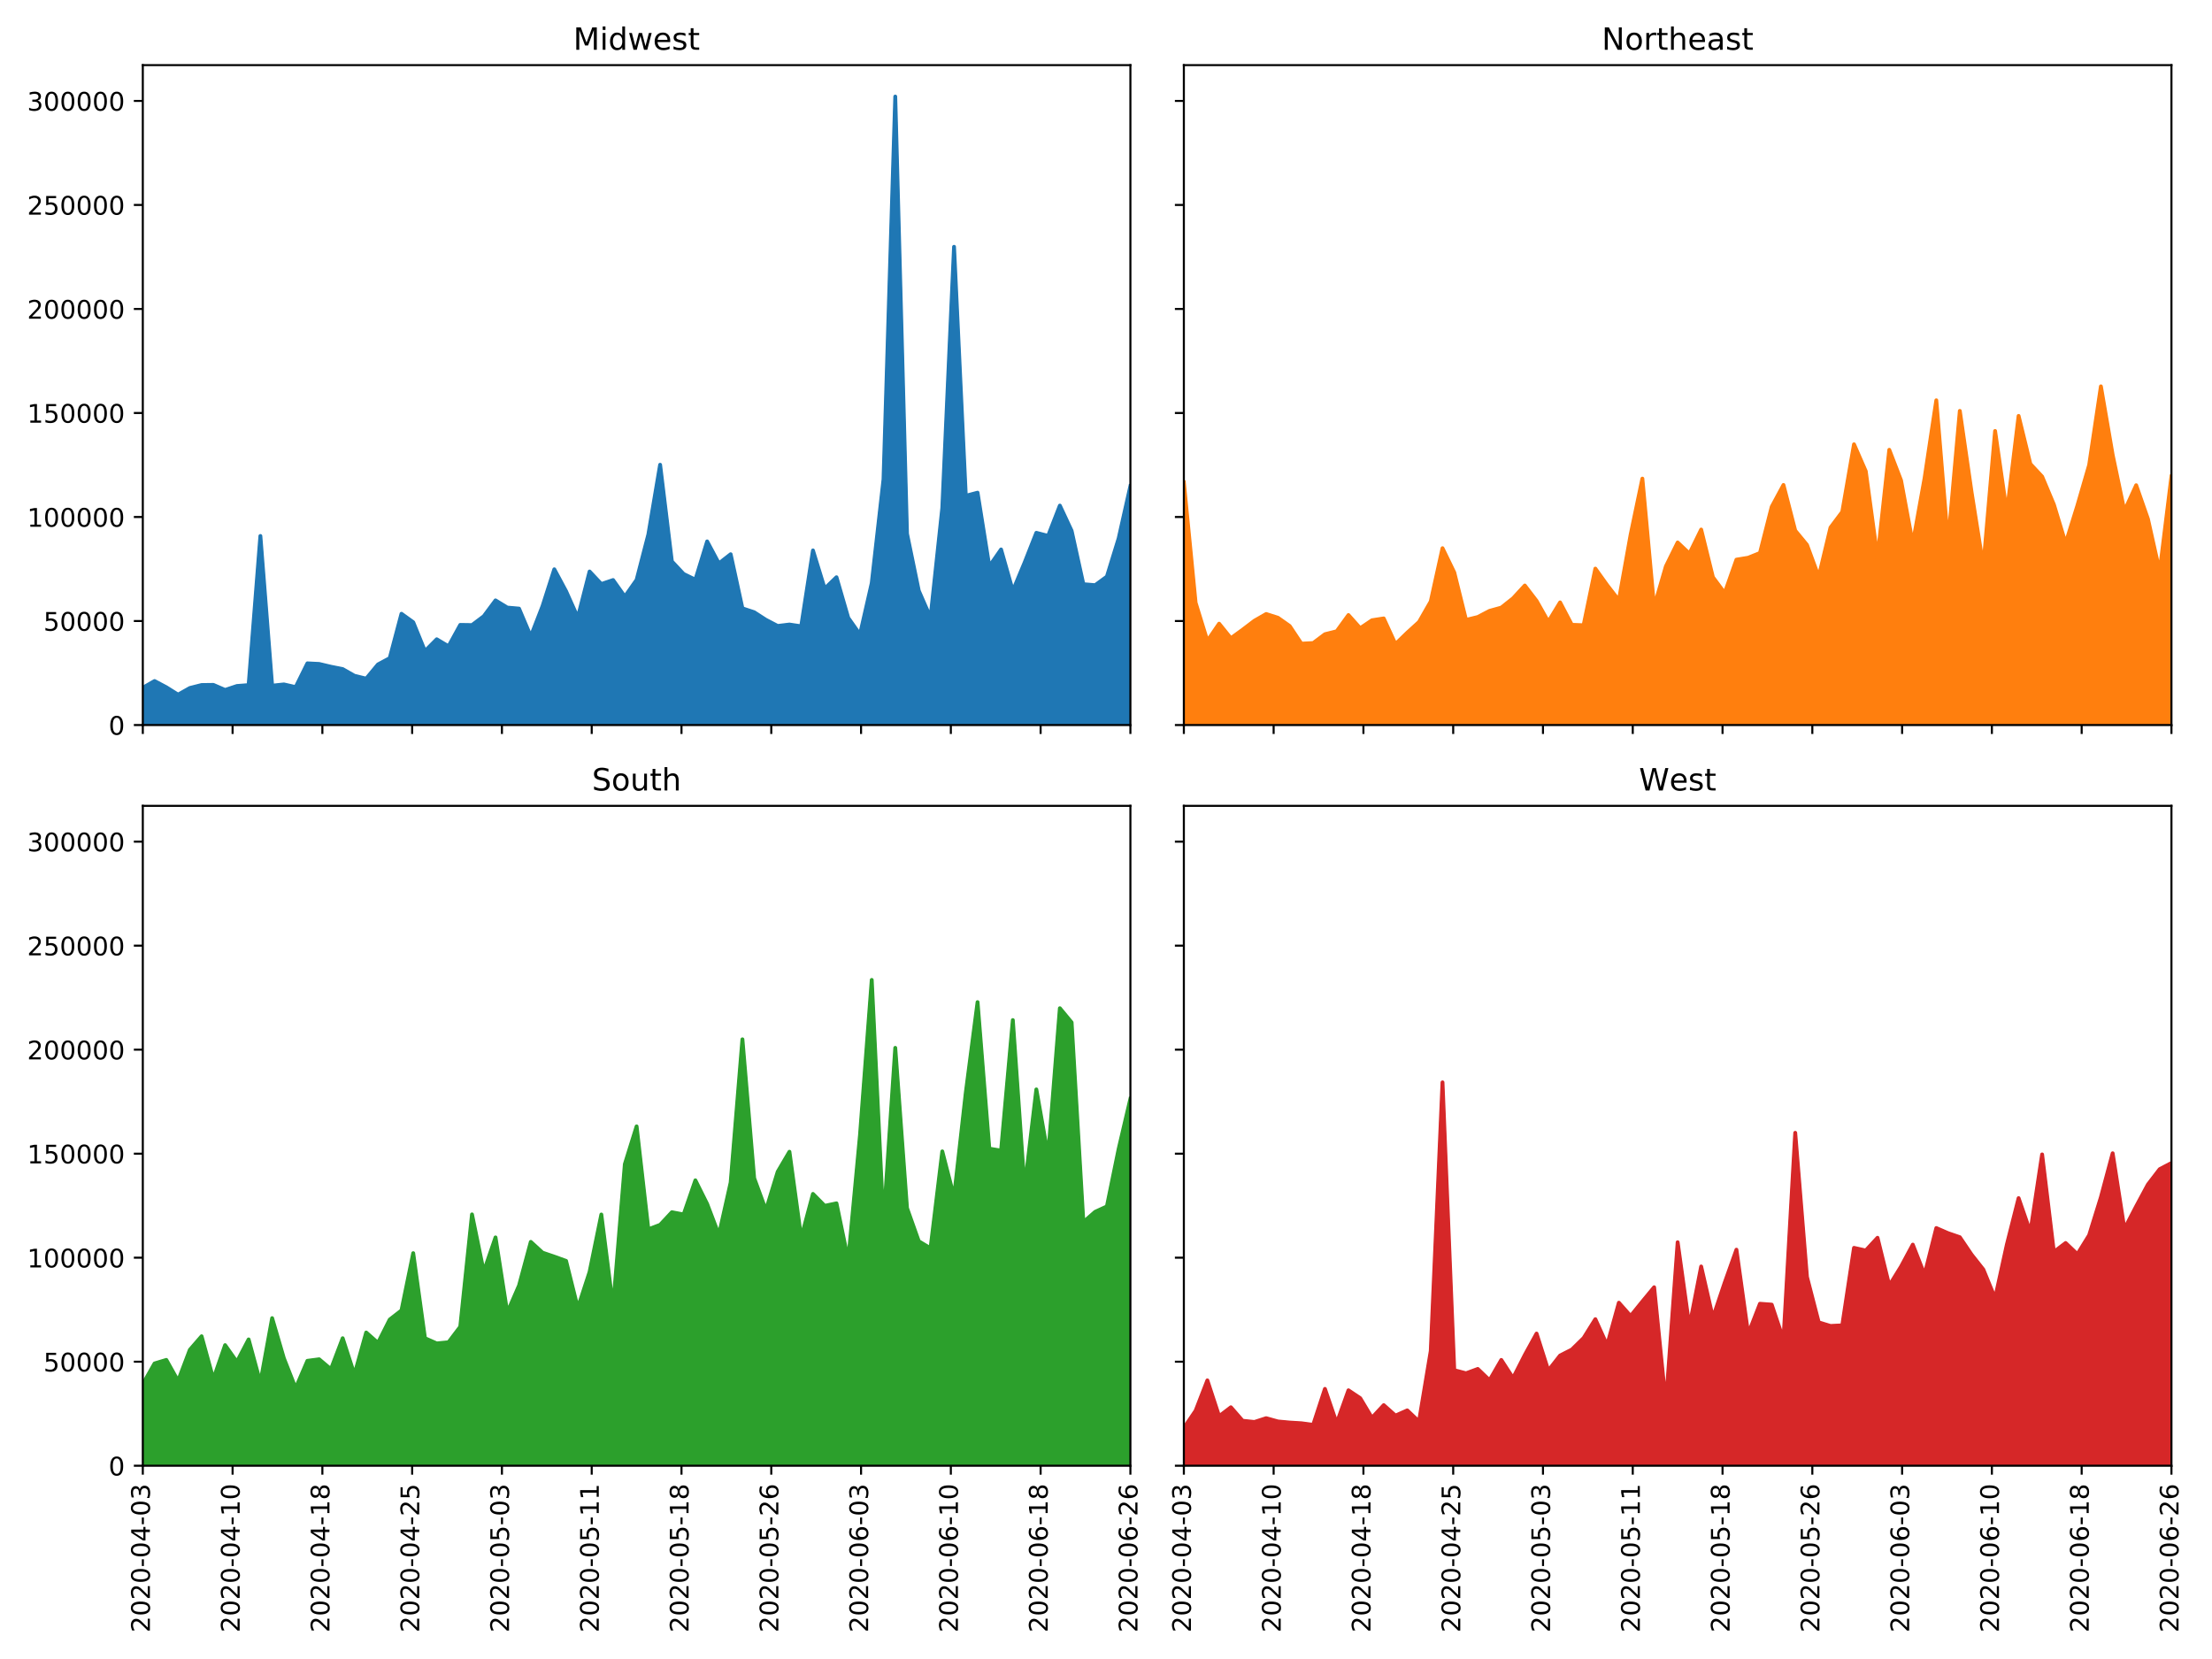 <?xml version="1.0" encoding="utf-8" standalone="no"?>
<!DOCTYPE svg PUBLIC "-//W3C//DTD SVG 1.1//EN"
  "http://www.w3.org/Graphics/SVG/1.1/DTD/svg11.dtd">
<!-- Created with matplotlib (http://matplotlib.org/) -->
<svg height="648pt" version="1.1" viewBox="0 0 864 648" width="864pt" xmlns="http://www.w3.org/2000/svg" xmlns:xlink="http://www.w3.org/1999/xlink">
 <defs>
  <style type="text/css">
*{stroke-linecap:butt;stroke-linejoin:round;}
  </style>
 </defs>
 <g id="figure_1">
  <g id="patch_1">
   <path d="M 0 648 
L 864 648 
L 864 0 
L 0 0 
z
" style="fill:#ffffff;"/>
  </g>
  <g id="axes_1">
   <g id="patch_2">
    <path d="M 55.78 283.195 
L 441.53 283.195 
L 441.53 25.44 
L 55.78 25.44 
z
" style="fill:#ffffff;"/>
   </g>
   <g id="PolyCollection_1">
    <defs>
     <path d="M 55.78 -379.364 
L 55.78 -364.805 
L 60.372 -364.805 
L 64.965 -364.805 
L 69.557 -364.805 
L 74.149 -364.805 
L 78.741 -364.805 
L 83.334 -364.805 
L 87.926 -364.805 
L 92.518 -364.805 
L 97.11 -364.805 
L 101.703 -364.805 
L 106.295 -364.805 
L 110.887 -364.805 
L 115.479 -364.805 
L 120.072 -364.805 
L 124.664 -364.805 
L 129.256 -364.805 
L 133.848 -364.805 
L 138.441 -364.805 
L 143.033 -364.805 
L 147.625 -364.805 
L 152.218 -364.805 
L 156.81 -364.805 
L 161.402 -364.805 
L 165.994 -364.805 
L 170.587 -364.805 
L 175.179 -364.805 
L 179.771 -364.805 
L 184.363 -364.805 
L 188.956 -364.805 
L 193.548 -364.805 
L 198.14 -364.805 
L 202.732 -364.805 
L 207.325 -364.805 
L 211.917 -364.805 
L 216.509 -364.805 
L 221.101 -364.805 
L 225.694 -364.805 
L 230.286 -364.805 
L 234.878 -364.805 
L 239.47 -364.805 
L 244.063 -364.805 
L 248.655 -364.805 
L 253.247 -364.805 
L 257.84 -364.805 
L 262.432 -364.805 
L 267.024 -364.805 
L 271.616 -364.805 
L 276.209 -364.805 
L 280.801 -364.805 
L 285.393 -364.805 
L 289.985 -364.805 
L 294.578 -364.805 
L 299.17 -364.805 
L 303.762 -364.805 
L 308.354 -364.805 
L 312.947 -364.805 
L 317.539 -364.805 
L 322.131 -364.805 
L 326.723 -364.805 
L 331.316 -364.805 
L 335.908 -364.805 
L 340.5 -364.805 
L 345.092 -364.805 
L 349.685 -364.805 
L 354.277 -364.805 
L 358.869 -364.805 
L 363.462 -364.805 
L 368.054 -364.805 
L 372.646 -364.805 
L 377.238 -364.805 
L 381.831 -364.805 
L 386.423 -364.805 
L 391.015 -364.805 
L 395.607 -364.805 
L 400.2 -364.805 
L 404.792 -364.805 
L 409.384 -364.805 
L 413.976 -364.805 
L 418.569 -364.805 
L 423.161 -364.805 
L 427.753 -364.805 
L 432.345 -364.805 
L 436.938 -364.805 
L 441.53 -364.805 
L 441.53 -458.151 
L 441.53 -458.151 
L 436.938 -437.691 
L 432.345 -422.787 
L 427.753 -419.426 
L 423.161 -419.816 
L 418.569 -440.669 
L 413.976 -450.519 
L 409.384 -438.698 
L 404.792 -439.886 
L 400.2 -428.229 
L 395.607 -417.221 
L 391.015 -433.387 
L 386.423 -426.774 
L 381.831 -455.565 
L 377.238 -454.341 
L 372.646 -551.6 
L 368.054 -449.583 
L 363.462 -406.754 
L 358.869 -417.269 
L 354.277 -439.543 
L 349.685 -610.286 
L 345.092 -460.715 
L 340.5 -420.247 
L 335.908 -400.154 
L 331.316 -406.687 
L 326.723 -422.536 
L 322.131 -418.092 
L 317.539 -433.006 
L 312.947 -403.37 
L 308.354 -404.06 
L 303.762 -403.503 
L 299.17 -405.898 
L 294.578 -408.868 
L 289.985 -410.384 
L 285.393 -431.521 
L 280.801 -427.937 
L 276.209 -436.528 
L 271.616 -421.581 
L 267.024 -423.808 
L 262.432 -428.718 
L 257.84 -466.474 
L 253.247 -439.245 
L 248.655 -421.51 
L 244.063 -414.973 
L 239.47 -421.439 
L 234.878 -419.891 
L 230.286 -424.773 
L 225.694 -406.802 
L 221.101 -417.075 
L 216.509 -425.638 
L 211.917 -411.28 
L 207.325 -399.436 
L 202.732 -410.283 
L 198.14 -410.681 
L 193.548 -413.492 
L 188.956 -407.302 
L 184.363 -403.848 
L 179.771 -403.915 
L 175.179 -395.558 
L 170.587 -398.302 
L 165.994 -393.679 
L 161.402 -404.962 
L 156.81 -408.266 
L 152.218 -390.927 
L 147.625 -388.465 
L 143.033 -382.923 
L 138.441 -384.042 
L 133.848 -386.664 
L 129.256 -387.575 
L 124.664 -388.662 
L 120.072 -388.899 
L 115.479 -379.62 
L 110.887 -380.671 
L 106.295 -380.177 
L 101.703 -438.648 
L 97.11 -380.409 
L 92.518 -380.045 
L 87.926 -378.507 
L 83.334 -380.49 
L 78.741 -380.431 
L 74.149 -379.269 
L 69.557 -376.673 
L 64.965 -379.553 
L 60.372 -381.993 
L 55.78 -379.364 
z
" id="m84b32a6868" style="stroke:#1f77b4;"/>
    </defs>
    <g clip-path="url(#pca0ddcfcbc)">
     <use style="fill:#1f77b4;stroke:#1f77b4;" x="0" xlink:href="#m84b32a6868" y="648"/>
    </g>
   </g>
   <g id="matplotlib.axis_1">
    <g id="xtick_1">
     <g id="line2d_1">
      <defs>
       <path d="M 0 0 
L 0 3.5 
" id="mc9c2a269c0" style="stroke:#000000;stroke-width:0.8;"/>
      </defs>
      <g>
       <use style="stroke:#000000;stroke-width:0.8;" x="55.78" xlink:href="#mc9c2a269c0" y="283.195"/>
      </g>
     </g>
    </g>
    <g id="xtick_2">
     <g id="line2d_2">
      <g>
       <use style="stroke:#000000;stroke-width:0.8;" x="90.848" xlink:href="#mc9c2a269c0" y="283.195"/>
      </g>
     </g>
    </g>
    <g id="xtick_3">
     <g id="line2d_3">
      <g>
       <use style="stroke:#000000;stroke-width:0.8;" x="125.916" xlink:href="#mc9c2a269c0" y="283.195"/>
      </g>
     </g>
    </g>
    <g id="xtick_4">
     <g id="line2d_4">
      <g>
       <use style="stroke:#000000;stroke-width:0.8;" x="160.985" xlink:href="#mc9c2a269c0" y="283.195"/>
      </g>
     </g>
    </g>
    <g id="xtick_5">
     <g id="line2d_5">
      <g>
       <use style="stroke:#000000;stroke-width:0.8;" x="196.053" xlink:href="#mc9c2a269c0" y="283.195"/>
      </g>
     </g>
    </g>
    <g id="xtick_6">
     <g id="line2d_6">
      <g>
       <use style="stroke:#000000;stroke-width:0.8;" x="231.121" xlink:href="#mc9c2a269c0" y="283.195"/>
      </g>
     </g>
    </g>
    <g id="xtick_7">
     <g id="line2d_7">
      <g>
       <use style="stroke:#000000;stroke-width:0.8;" x="266.189" xlink:href="#mc9c2a269c0" y="283.195"/>
      </g>
     </g>
    </g>
    <g id="xtick_8">
     <g id="line2d_8">
      <g>
       <use style="stroke:#000000;stroke-width:0.8;" x="301.257" xlink:href="#mc9c2a269c0" y="283.195"/>
      </g>
     </g>
    </g>
    <g id="xtick_9">
     <g id="line2d_9">
      <g>
       <use style="stroke:#000000;stroke-width:0.8;" x="336.325" xlink:href="#mc9c2a269c0" y="283.195"/>
      </g>
     </g>
    </g>
    <g id="xtick_10">
     <g id="line2d_10">
      <g>
       <use style="stroke:#000000;stroke-width:0.8;" x="371.394" xlink:href="#mc9c2a269c0" y="283.195"/>
      </g>
     </g>
    </g>
    <g id="xtick_11">
     <g id="line2d_11">
      <g>
       <use style="stroke:#000000;stroke-width:0.8;" x="406.462" xlink:href="#mc9c2a269c0" y="283.195"/>
      </g>
     </g>
    </g>
    <g id="xtick_12">
     <g id="line2d_12">
      <g>
       <use style="stroke:#000000;stroke-width:0.8;" x="441.53" xlink:href="#mc9c2a269c0" y="283.195"/>
      </g>
     </g>
    </g>
   </g>
   <g id="matplotlib.axis_2">
    <g id="ytick_1">
     <g id="line2d_13">
      <defs>
       <path d="M 0 0 
L -3.5 0 
" id="m2e089038a0" style="stroke:#000000;stroke-width:0.8;"/>
      </defs>
      <g>
       <use style="stroke:#000000;stroke-width:0.8;" x="55.78" xlink:href="#m2e089038a0" y="283.195"/>
      </g>
     </g>
     <g id="text_1">
      <!-- 0 -->
      <defs>
       <path d="M 31.781 66.406 
Q 24.172 66.406 20.328 58.906 
Q 16.5 51.422 16.5 36.375 
Q 16.5 21.391 20.328 13.891 
Q 24.172 6.391 31.781 6.391 
Q 39.453 6.391 43.281 13.891 
Q 47.125 21.391 47.125 36.375 
Q 47.125 51.422 43.281 58.906 
Q 39.453 66.406 31.781 66.406 
z
M 31.781 74.219 
Q 44.047 74.219 50.516 64.516 
Q 56.984 54.828 56.984 36.375 
Q 56.984 17.969 50.516 8.266 
Q 44.047 -1.422 31.781 -1.422 
Q 19.531 -1.422 13.062 8.266 
Q 6.594 17.969 6.594 36.375 
Q 6.594 54.828 13.062 64.516 
Q 19.531 74.219 31.781 74.219 
z
" id="DejaVuSans-30"/>
      </defs>
      <g transform="translate(42.417 286.994)scale(0.1 -0.1)">
       <use xlink:href="#DejaVuSans-30"/>
      </g>
     </g>
    </g>
    <g id="ytick_2">
     <g id="line2d_14">
      <g>
       <use style="stroke:#000000;stroke-width:0.8;" x="55.78" xlink:href="#m2e089038a0" y="242.566"/>
      </g>
     </g>
     <g id="text_2">
      <!-- 50000 -->
      <defs>
       <path d="M 10.797 72.906 
L 49.516 72.906 
L 49.516 64.594 
L 19.828 64.594 
L 19.828 46.734 
Q 21.969 47.469 24.109 47.828 
Q 26.266 48.188 28.422 48.188 
Q 40.625 48.188 47.75 41.5 
Q 54.891 34.812 54.891 23.391 
Q 54.891 11.625 47.562 5.094 
Q 40.234 -1.422 26.906 -1.422 
Q 22.312 -1.422 17.547 -0.641 
Q 12.797 0.141 7.719 1.703 
L 7.719 11.625 
Q 12.109 9.234 16.797 8.062 
Q 21.484 6.891 26.703 6.891 
Q 35.156 6.891 40.078 11.328 
Q 45.016 15.766 45.016 23.391 
Q 45.016 31 40.078 35.438 
Q 35.156 39.891 26.703 39.891 
Q 22.75 39.891 18.812 39.016 
Q 14.891 38.141 10.797 36.281 
z
" id="DejaVuSans-35"/>
      </defs>
      <g transform="translate(16.968 246.365)scale(0.1 -0.1)">
       <use xlink:href="#DejaVuSans-35"/>
       <use x="63.623" xlink:href="#DejaVuSans-30"/>
       <use x="127.246" xlink:href="#DejaVuSans-30"/>
       <use x="190.869" xlink:href="#DejaVuSans-30"/>
       <use x="254.492" xlink:href="#DejaVuSans-30"/>
      </g>
     </g>
    </g>
    <g id="ytick_3">
     <g id="line2d_15">
      <g>
       <use style="stroke:#000000;stroke-width:0.8;" x="55.78" xlink:href="#m2e089038a0" y="201.938"/>
      </g>
     </g>
     <g id="text_3">
      <!-- 100000 -->
      <defs>
       <path d="M 12.406 8.297 
L 28.516 8.297 
L 28.516 63.922 
L 10.984 60.406 
L 10.984 69.391 
L 28.422 72.906 
L 38.281 72.906 
L 38.281 8.297 
L 54.391 8.297 
L 54.391 0 
L 12.406 0 
z
" id="DejaVuSans-31"/>
      </defs>
      <g transform="translate(10.605 205.737)scale(0.1 -0.1)">
       <use xlink:href="#DejaVuSans-31"/>
       <use x="63.623" xlink:href="#DejaVuSans-30"/>
       <use x="127.246" xlink:href="#DejaVuSans-30"/>
       <use x="190.869" xlink:href="#DejaVuSans-30"/>
       <use x="254.492" xlink:href="#DejaVuSans-30"/>
       <use x="318.115" xlink:href="#DejaVuSans-30"/>
      </g>
     </g>
    </g>
    <g id="ytick_4">
     <g id="line2d_16">
      <g>
       <use style="stroke:#000000;stroke-width:0.8;" x="55.78" xlink:href="#m2e089038a0" y="161.309"/>
      </g>
     </g>
     <g id="text_4">
      <!-- 150000 -->
      <g transform="translate(10.605 165.108)scale(0.1 -0.1)">
       <use xlink:href="#DejaVuSans-31"/>
       <use x="63.623" xlink:href="#DejaVuSans-35"/>
       <use x="127.246" xlink:href="#DejaVuSans-30"/>
       <use x="190.869" xlink:href="#DejaVuSans-30"/>
       <use x="254.492" xlink:href="#DejaVuSans-30"/>
       <use x="318.115" xlink:href="#DejaVuSans-30"/>
      </g>
     </g>
    </g>
    <g id="ytick_5">
     <g id="line2d_17">
      <g>
       <use style="stroke:#000000;stroke-width:0.8;" x="55.78" xlink:href="#m2e089038a0" y="120.68"/>
      </g>
     </g>
     <g id="text_5">
      <!-- 200000 -->
      <defs>
       <path d="M 19.188 8.297 
L 53.609 8.297 
L 53.609 0 
L 7.328 0 
L 7.328 8.297 
Q 12.938 14.109 22.625 23.891 
Q 32.328 33.688 34.812 36.531 
Q 39.547 41.844 41.422 45.531 
Q 43.312 49.219 43.312 52.781 
Q 43.312 58.594 39.234 62.25 
Q 35.156 65.922 28.609 65.922 
Q 23.969 65.922 18.812 64.312 
Q 13.672 62.703 7.812 59.422 
L 7.812 69.391 
Q 13.766 71.781 18.938 73 
Q 24.125 74.219 28.422 74.219 
Q 39.75 74.219 46.484 68.547 
Q 53.219 62.891 53.219 53.422 
Q 53.219 48.922 51.531 44.891 
Q 49.859 40.875 45.406 35.406 
Q 44.188 33.984 37.641 27.219 
Q 31.109 20.453 19.188 8.297 
z
" id="DejaVuSans-32"/>
      </defs>
      <g transform="translate(10.605 124.479)scale(0.1 -0.1)">
       <use xlink:href="#DejaVuSans-32"/>
       <use x="63.623" xlink:href="#DejaVuSans-30"/>
       <use x="127.246" xlink:href="#DejaVuSans-30"/>
       <use x="190.869" xlink:href="#DejaVuSans-30"/>
       <use x="254.492" xlink:href="#DejaVuSans-30"/>
       <use x="318.115" xlink:href="#DejaVuSans-30"/>
      </g>
     </g>
    </g>
    <g id="ytick_6">
     <g id="line2d_18">
      <g>
       <use style="stroke:#000000;stroke-width:0.8;" x="55.78" xlink:href="#m2e089038a0" y="80.051"/>
      </g>
     </g>
     <g id="text_6">
      <!-- 250000 -->
      <g transform="translate(10.605 83.851)scale(0.1 -0.1)">
       <use xlink:href="#DejaVuSans-32"/>
       <use x="63.623" xlink:href="#DejaVuSans-35"/>
       <use x="127.246" xlink:href="#DejaVuSans-30"/>
       <use x="190.869" xlink:href="#DejaVuSans-30"/>
       <use x="254.492" xlink:href="#DejaVuSans-30"/>
       <use x="318.115" xlink:href="#DejaVuSans-30"/>
      </g>
     </g>
    </g>
    <g id="ytick_7">
     <g id="line2d_19">
      <g>
       <use style="stroke:#000000;stroke-width:0.8;" x="55.78" xlink:href="#m2e089038a0" y="39.423"/>
      </g>
     </g>
     <g id="text_7">
      <!-- 300000 -->
      <defs>
       <path d="M 40.578 39.312 
Q 47.656 37.797 51.625 33 
Q 55.609 28.219 55.609 21.188 
Q 55.609 10.406 48.188 4.484 
Q 40.766 -1.422 27.094 -1.422 
Q 22.516 -1.422 17.656 -0.516 
Q 12.797 0.391 7.625 2.203 
L 7.625 11.719 
Q 11.719 9.328 16.594 8.109 
Q 21.484 6.891 26.812 6.891 
Q 36.078 6.891 40.938 10.547 
Q 45.797 14.203 45.797 21.188 
Q 45.797 27.641 41.281 31.266 
Q 36.766 34.906 28.719 34.906 
L 20.219 34.906 
L 20.219 43.016 
L 29.109 43.016 
Q 36.375 43.016 40.234 45.922 
Q 44.094 48.828 44.094 54.297 
Q 44.094 59.906 40.109 62.906 
Q 36.141 65.922 28.719 65.922 
Q 24.656 65.922 20.016 65.031 
Q 15.375 64.156 9.812 62.312 
L 9.812 71.094 
Q 15.438 72.656 20.344 73.438 
Q 25.25 74.219 29.594 74.219 
Q 40.828 74.219 47.359 69.109 
Q 53.906 64.016 53.906 55.328 
Q 53.906 49.266 50.438 45.094 
Q 46.969 40.922 40.578 39.312 
z
" id="DejaVuSans-33"/>
      </defs>
      <g transform="translate(10.605 43.222)scale(0.1 -0.1)">
       <use xlink:href="#DejaVuSans-33"/>
       <use x="63.623" xlink:href="#DejaVuSans-30"/>
       <use x="127.246" xlink:href="#DejaVuSans-30"/>
       <use x="190.869" xlink:href="#DejaVuSans-30"/>
       <use x="254.492" xlink:href="#DejaVuSans-30"/>
       <use x="318.115" xlink:href="#DejaVuSans-30"/>
      </g>
     </g>
    </g>
   </g>
   <g id="line2d_20">
    <path clip-path="url(#pca0ddcfcbc)" d="M 55.78 268.636 
L 60.372 266.007 
L 64.965 268.447 
L 69.557 271.327 
L 74.149 268.731 
L 78.741 267.569 
L 83.334 267.51 
L 87.926 269.493 
L 92.518 267.955 
L 97.11 267.591 
L 101.703 209.352 
L 106.295 267.823 
L 110.887 267.329 
L 115.479 268.38 
L 120.072 259.101 
L 124.664 259.338 
L 129.256 260.425 
L 133.848 261.336 
L 138.441 263.958 
L 143.033 265.077 
L 147.625 259.535 
L 152.218 257.073 
L 156.81 239.734 
L 161.402 243.038 
L 165.994 254.321 
L 170.587 249.698 
L 175.179 252.442 
L 179.771 244.085 
L 184.363 244.152 
L 188.956 240.698 
L 193.548 234.508 
L 198.14 237.319 
L 202.732 237.717 
L 207.325 248.564 
L 211.917 236.72 
L 216.509 222.362 
L 221.101 230.925 
L 225.694 241.198 
L 230.286 223.227 
L 234.878 228.109 
L 239.47 226.561 
L 244.063 233.027 
L 248.655 226.49 
L 253.247 208.755 
L 257.84 181.526 
L 262.432 219.282 
L 267.024 224.192 
L 271.616 226.419 
L 276.209 211.472 
L 280.801 220.063 
L 285.393 216.479 
L 289.985 237.616 
L 294.578 239.132 
L 299.17 242.102 
L 303.762 244.497 
L 308.354 243.94 
L 312.947 244.63 
L 317.539 214.994 
L 322.131 229.908 
L 326.723 225.464 
L 331.316 241.313 
L 335.908 247.846 
L 340.5 227.753 
L 345.092 187.285 
L 349.685 37.714 
L 354.277 208.457 
L 358.869 230.731 
L 363.462 241.246 
L 368.054 198.417 
L 372.646 96.4 
L 377.238 193.659 
L 381.831 192.435 
L 386.423 221.226 
L 391.015 214.613 
L 395.607 230.779 
L 400.2 219.771 
L 404.792 208.114 
L 409.384 209.302 
L 413.976 197.481 
L 418.569 207.331 
L 423.161 228.184 
L 427.753 228.574 
L 432.345 225.213 
L 436.938 210.309 
L 441.53 189.849 
" style="fill:none;stroke:#1f77b4;stroke-linecap:square;stroke-width:1.5;"/>
   </g>
   <g id="patch_3">
    <path d="M 55.78 283.195 
L 55.78 25.44 
" style="fill:none;stroke:#000000;stroke-linecap:square;stroke-linejoin:miter;stroke-width:0.8;"/>
   </g>
   <g id="patch_4">
    <path d="M 441.53 283.195 
L 441.53 25.44 
" style="fill:none;stroke:#000000;stroke-linecap:square;stroke-linejoin:miter;stroke-width:0.8;"/>
   </g>
   <g id="patch_5">
    <path d="M 55.78 283.195 
L 441.53 283.195 
" style="fill:none;stroke:#000000;stroke-linecap:square;stroke-linejoin:miter;stroke-width:0.8;"/>
   </g>
   <g id="patch_6">
    <path d="M 55.78 25.44 
L 441.53 25.44 
" style="fill:none;stroke:#000000;stroke-linecap:square;stroke-linejoin:miter;stroke-width:0.8;"/>
   </g>
   <g id="text_8">
    <!-- Midwest -->
    <defs>
     <path d="M 9.812 72.906 
L 24.516 72.906 
L 43.109 23.297 
L 61.812 72.906 
L 76.516 72.906 
L 76.516 0 
L 66.891 0 
L 66.891 64.016 
L 48.094 14.016 
L 38.188 14.016 
L 19.391 64.016 
L 19.391 0 
L 9.812 0 
z
" id="DejaVuSans-4d"/>
     <path d="M 9.422 54.688 
L 18.406 54.688 
L 18.406 0 
L 9.422 0 
z
M 9.422 75.984 
L 18.406 75.984 
L 18.406 64.594 
L 9.422 64.594 
z
" id="DejaVuSans-69"/>
     <path d="M 45.406 46.391 
L 45.406 75.984 
L 54.391 75.984 
L 54.391 0 
L 45.406 0 
L 45.406 8.203 
Q 42.578 3.328 38.25 0.953 
Q 33.938 -1.422 27.875 -1.422 
Q 17.969 -1.422 11.734 6.484 
Q 5.516 14.406 5.516 27.297 
Q 5.516 40.188 11.734 48.094 
Q 17.969 56 27.875 56 
Q 33.938 56 38.25 53.625 
Q 42.578 51.266 45.406 46.391 
z
M 14.797 27.297 
Q 14.797 17.391 18.875 11.75 
Q 22.953 6.109 30.078 6.109 
Q 37.203 6.109 41.297 11.75 
Q 45.406 17.391 45.406 27.297 
Q 45.406 37.203 41.297 42.844 
Q 37.203 48.484 30.078 48.484 
Q 22.953 48.484 18.875 42.844 
Q 14.797 37.203 14.797 27.297 
z
" id="DejaVuSans-64"/>
     <path d="M 4.203 54.688 
L 13.188 54.688 
L 24.422 12.016 
L 35.594 54.688 
L 46.188 54.688 
L 57.422 12.016 
L 68.609 54.688 
L 77.594 54.688 
L 63.281 0 
L 52.688 0 
L 40.922 44.828 
L 29.109 0 
L 18.5 0 
z
" id="DejaVuSans-77"/>
     <path d="M 56.203 29.594 
L 56.203 25.203 
L 14.891 25.203 
Q 15.484 15.922 20.484 11.062 
Q 25.484 6.203 34.422 6.203 
Q 39.594 6.203 44.453 7.469 
Q 49.312 8.734 54.109 11.281 
L 54.109 2.781 
Q 49.266 0.734 44.188 -0.344 
Q 39.109 -1.422 33.891 -1.422 
Q 20.797 -1.422 13.156 6.188 
Q 5.516 13.812 5.516 26.812 
Q 5.516 40.234 12.766 48.109 
Q 20.016 56 32.328 56 
Q 43.359 56 49.781 48.891 
Q 56.203 41.797 56.203 29.594 
z
M 47.219 32.234 
Q 47.125 39.594 43.094 43.984 
Q 39.062 48.391 32.422 48.391 
Q 24.906 48.391 20.391 44.141 
Q 15.875 39.891 15.188 32.172 
z
" id="DejaVuSans-65"/>
     <path d="M 44.281 53.078 
L 44.281 44.578 
Q 40.484 46.531 36.375 47.5 
Q 32.281 48.484 27.875 48.484 
Q 21.188 48.484 17.844 46.438 
Q 14.5 44.391 14.5 40.281 
Q 14.5 37.156 16.891 35.375 
Q 19.281 33.594 26.516 31.984 
L 29.594 31.297 
Q 39.156 29.25 43.188 25.516 
Q 47.219 21.781 47.219 15.094 
Q 47.219 7.469 41.188 3.016 
Q 35.156 -1.422 24.609 -1.422 
Q 20.219 -1.422 15.453 -0.562 
Q 10.688 0.297 5.422 2 
L 5.422 11.281 
Q 10.406 8.688 15.234 7.391 
Q 20.062 6.109 24.812 6.109 
Q 31.156 6.109 34.562 8.281 
Q 37.984 10.453 37.984 14.406 
Q 37.984 18.062 35.516 20.016 
Q 33.062 21.969 24.703 23.781 
L 21.578 24.516 
Q 13.234 26.266 9.516 29.906 
Q 5.812 33.547 5.812 39.891 
Q 5.812 47.609 11.281 51.797 
Q 16.75 56 26.812 56 
Q 31.781 56 36.172 55.266 
Q 40.578 54.547 44.281 53.078 
z
" id="DejaVuSans-73"/>
     <path d="M 18.312 70.219 
L 18.312 54.688 
L 36.812 54.688 
L 36.812 47.703 
L 18.312 47.703 
L 18.312 18.016 
Q 18.312 11.328 20.141 9.422 
Q 21.969 7.516 27.594 7.516 
L 36.812 7.516 
L 36.812 0 
L 27.594 0 
Q 17.188 0 13.234 3.875 
Q 9.281 7.766 9.281 18.016 
L 9.281 47.703 
L 2.688 47.703 
L 2.688 54.688 
L 9.281 54.688 
L 9.281 70.219 
z
" id="DejaVuSans-74"/>
    </defs>
    <g transform="translate(223.926 19.44)scale(0.12 -0.12)">
     <use xlink:href="#DejaVuSans-4d"/>
     <use x="86.279" xlink:href="#DejaVuSans-69"/>
     <use x="114.062" xlink:href="#DejaVuSans-64"/>
     <use x="177.539" xlink:href="#DejaVuSans-77"/>
     <use x="259.326" xlink:href="#DejaVuSans-65"/>
     <use x="320.85" xlink:href="#DejaVuSans-73"/>
     <use x="372.949" xlink:href="#DejaVuSans-74"/>
    </g>
   </g>
  </g>
  <g id="axes_2">
   <g id="patch_7">
    <path d="M 462.41 283.195 
L 848.16 283.195 
L 848.16 25.44 
L 462.41 25.44 
z
" style="fill:#ffffff;"/>
   </g>
   <g id="PolyCollection_2">
    <defs>
     <path d="M 462.41 -459.589 
L 462.41 -364.805 
L 467.002 -364.805 
L 471.595 -364.805 
L 476.187 -364.805 
L 480.779 -364.805 
L 485.371 -364.805 
L 489.964 -364.805 
L 494.556 -364.805 
L 499.148 -364.805 
L 503.74 -364.805 
L 508.333 -364.805 
L 512.925 -364.805 
L 517.517 -364.805 
L 522.109 -364.805 
L 526.702 -364.805 
L 531.294 -364.805 
L 535.886 -364.805 
L 540.478 -364.805 
L 545.071 -364.805 
L 549.663 -364.805 
L 554.255 -364.805 
L 558.847 -364.805 
L 563.44 -364.805 
L 568.032 -364.805 
L 572.624 -364.805 
L 577.217 -364.805 
L 581.809 -364.805 
L 586.401 -364.805 
L 590.993 -364.805 
L 595.586 -364.805 
L 600.178 -364.805 
L 604.77 -364.805 
L 609.362 -364.805 
L 613.955 -364.805 
L 618.547 -364.805 
L 623.139 -364.805 
L 627.731 -364.805 
L 632.324 -364.805 
L 636.916 -364.805 
L 641.508 -364.805 
L 646.1 -364.805 
L 650.693 -364.805 
L 655.285 -364.805 
L 659.877 -364.805 
L 664.47 -364.805 
L 669.062 -364.805 
L 673.654 -364.805 
L 678.246 -364.805 
L 682.839 -364.805 
L 687.431 -364.805 
L 692.023 -364.805 
L 696.615 -364.805 
L 701.208 -364.805 
L 705.8 -364.805 
L 710.392 -364.805 
L 714.984 -364.805 
L 719.577 -364.805 
L 724.169 -364.805 
L 728.761 -364.805 
L 733.353 -364.805 
L 737.946 -364.805 
L 742.538 -364.805 
L 747.13 -364.805 
L 751.722 -364.805 
L 756.315 -364.805 
L 760.907 -364.805 
L 765.499 -364.805 
L 770.092 -364.805 
L 774.684 -364.805 
L 779.276 -364.805 
L 783.868 -364.805 
L 788.461 -364.805 
L 793.053 -364.805 
L 797.645 -364.805 
L 802.237 -364.805 
L 806.83 -364.805 
L 811.422 -364.805 
L 816.014 -364.805 
L 820.606 -364.805 
L 825.199 -364.805 
L 829.791 -364.805 
L 834.383 -364.805 
L 838.975 -364.805 
L 843.568 -364.805 
L 848.16 -364.805 
L 848.16 -461.909 
L 848.16 -461.909 
L 843.568 -424.725 
L 838.975 -445.295 
L 834.383 -458.474 
L 829.791 -448.42 
L 825.199 -470.314 
L 820.606 -497.094 
L 816.014 -466.353 
L 811.422 -450.517 
L 806.83 -435.786 
L 802.237 -450.927 
L 797.645 -461.859 
L 793.053 -466.778 
L 788.461 -485.549 
L 783.868 -447.726 
L 779.276 -479.663 
L 774.684 -426.749 
L 770.092 -455.711 
L 765.499 -487.504 
L 760.907 -435.966 
L 756.315 -491.647 
L 751.722 -461.135 
L 747.13 -435.668 
L 742.538 -460.379 
L 737.946 -472.311 
L 733.353 -430.188 
L 728.761 -463.948 
L 724.169 -474.459 
L 719.577 -448.063 
L 714.984 -441.948 
L 710.392 -422.705 
L 705.8 -435.176 
L 701.208 -440.758 
L 696.615 -458.574 
L 692.023 -450.053 
L 687.431 -432.005 
L 682.839 -430.151 
L 678.246 -429.403 
L 673.654 -416.36 
L 669.062 -422.548 
L 664.47 -441.164 
L 659.877 -431.768 
L 655.285 -436.114 
L 650.693 -426.803 
L 646.1 -410.959 
L 641.508 -461.058 
L 636.916 -439.126 
L 632.324 -413.539 
L 627.731 -419.478 
L 623.139 -425.904 
L 618.547 -403.783 
L 613.955 -403.949 
L 609.362 -412.708 
L 604.77 -405.165 
L 600.178 -413.305 
L 595.586 -419.299 
L 590.993 -414.313 
L 586.401 -410.673 
L 581.809 -409.4 
L 577.217 -406.993 
L 572.624 -405.865 
L 568.032 -424.39 
L 563.44 -433.878 
L 558.847 -413.072 
L 554.255 -405.051 
L 549.663 -400.875 
L 545.071 -396.423 
L 540.478 -406.445 
L 535.886 -405.732 
L 531.294 -402.631 
L 526.702 -407.766 
L 522.109 -401.425 
L 517.517 -400.278 
L 512.925 -396.832 
L 508.333 -396.58 
L 503.74 -403.484 
L 499.148 -406.717 
L 494.556 -408.175 
L 489.964 -405.536 
L 485.371 -402.046 
L 480.779 -398.71 
L 476.187 -404.396 
L 471.595 -397.682 
L 467.002 -412.555 
L 462.41 -459.589 
z
" id="mfb70f34245" style="stroke:#ff7f0e;"/>
    </defs>
    <g clip-path="url(#pd8ae10fb09)">
     <use style="fill:#ff7f0e;stroke:#ff7f0e;" x="0" xlink:href="#mfb70f34245" y="648"/>
    </g>
   </g>
   <g id="matplotlib.axis_3">
    <g id="xtick_13">
     <g id="line2d_21">
      <g>
       <use style="stroke:#000000;stroke-width:0.8;" x="462.41" xlink:href="#mc9c2a269c0" y="283.195"/>
      </g>
     </g>
    </g>
    <g id="xtick_14">
     <g id="line2d_22">
      <g>
       <use style="stroke:#000000;stroke-width:0.8;" x="497.478" xlink:href="#mc9c2a269c0" y="283.195"/>
      </g>
     </g>
    </g>
    <g id="xtick_15">
     <g id="line2d_23">
      <g>
       <use style="stroke:#000000;stroke-width:0.8;" x="532.546" xlink:href="#mc9c2a269c0" y="283.195"/>
      </g>
     </g>
    </g>
    <g id="xtick_16">
     <g id="line2d_24">
      <g>
       <use style="stroke:#000000;stroke-width:0.8;" x="567.615" xlink:href="#mc9c2a269c0" y="283.195"/>
      </g>
     </g>
    </g>
    <g id="xtick_17">
     <g id="line2d_25">
      <g>
       <use style="stroke:#000000;stroke-width:0.8;" x="602.683" xlink:href="#mc9c2a269c0" y="283.195"/>
      </g>
     </g>
    </g>
    <g id="xtick_18">
     <g id="line2d_26">
      <g>
       <use style="stroke:#000000;stroke-width:0.8;" x="637.751" xlink:href="#mc9c2a269c0" y="283.195"/>
      </g>
     </g>
    </g>
    <g id="xtick_19">
     <g id="line2d_27">
      <g>
       <use style="stroke:#000000;stroke-width:0.8;" x="672.819" xlink:href="#mc9c2a269c0" y="283.195"/>
      </g>
     </g>
    </g>
    <g id="xtick_20">
     <g id="line2d_28">
      <g>
       <use style="stroke:#000000;stroke-width:0.8;" x="707.887" xlink:href="#mc9c2a269c0" y="283.195"/>
      </g>
     </g>
    </g>
    <g id="xtick_21">
     <g id="line2d_29">
      <g>
       <use style="stroke:#000000;stroke-width:0.8;" x="742.955" xlink:href="#mc9c2a269c0" y="283.195"/>
      </g>
     </g>
    </g>
    <g id="xtick_22">
     <g id="line2d_30">
      <g>
       <use style="stroke:#000000;stroke-width:0.8;" x="778.024" xlink:href="#mc9c2a269c0" y="283.195"/>
      </g>
     </g>
    </g>
    <g id="xtick_23">
     <g id="line2d_31">
      <g>
       <use style="stroke:#000000;stroke-width:0.8;" x="813.092" xlink:href="#mc9c2a269c0" y="283.195"/>
      </g>
     </g>
    </g>
    <g id="xtick_24">
     <g id="line2d_32">
      <g>
       <use style="stroke:#000000;stroke-width:0.8;" x="848.16" xlink:href="#mc9c2a269c0" y="283.195"/>
      </g>
     </g>
    </g>
   </g>
   <g id="matplotlib.axis_4">
    <g id="ytick_8">
     <g id="line2d_33">
      <g>
       <use style="stroke:#000000;stroke-width:0.8;" x="462.41" xlink:href="#m2e089038a0" y="283.195"/>
      </g>
     </g>
    </g>
    <g id="ytick_9">
     <g id="line2d_34">
      <g>
       <use style="stroke:#000000;stroke-width:0.8;" x="462.41" xlink:href="#m2e089038a0" y="242.566"/>
      </g>
     </g>
    </g>
    <g id="ytick_10">
     <g id="line2d_35">
      <g>
       <use style="stroke:#000000;stroke-width:0.8;" x="462.41" xlink:href="#m2e089038a0" y="201.938"/>
      </g>
     </g>
    </g>
    <g id="ytick_11">
     <g id="line2d_36">
      <g>
       <use style="stroke:#000000;stroke-width:0.8;" x="462.41" xlink:href="#m2e089038a0" y="161.309"/>
      </g>
     </g>
    </g>
    <g id="ytick_12">
     <g id="line2d_37">
      <g>
       <use style="stroke:#000000;stroke-width:0.8;" x="462.41" xlink:href="#m2e089038a0" y="120.68"/>
      </g>
     </g>
    </g>
    <g id="ytick_13">
     <g id="line2d_38">
      <g>
       <use style="stroke:#000000;stroke-width:0.8;" x="462.41" xlink:href="#m2e089038a0" y="80.051"/>
      </g>
     </g>
    </g>
    <g id="ytick_14">
     <g id="line2d_39">
      <g>
       <use style="stroke:#000000;stroke-width:0.8;" x="462.41" xlink:href="#m2e089038a0" y="39.423"/>
      </g>
     </g>
    </g>
   </g>
   <g id="line2d_40">
    <path clip-path="url(#pd8ae10fb09)" d="M 462.41 188.411 
L 467.002 235.445 
L 471.595 250.318 
L 476.187 243.604 
L 480.779 249.29 
L 485.371 245.954 
L 489.964 242.464 
L 494.556 239.825 
L 499.148 241.283 
L 503.74 244.516 
L 508.333 251.42 
L 512.925 251.168 
L 517.517 247.722 
L 522.109 246.575 
L 526.702 240.234 
L 531.294 245.369 
L 535.886 242.268 
L 540.478 241.555 
L 545.071 251.577 
L 549.663 247.125 
L 554.255 242.949 
L 558.847 234.928 
L 563.44 214.122 
L 568.032 223.61 
L 572.624 242.135 
L 577.217 241.007 
L 581.809 238.6 
L 586.401 237.327 
L 590.993 233.687 
L 595.586 228.701 
L 600.178 234.695 
L 604.77 242.835 
L 609.362 235.292 
L 613.955 244.051 
L 618.547 244.217 
L 623.139 222.096 
L 627.731 228.522 
L 632.324 234.461 
L 636.916 208.874 
L 641.508 186.942 
L 646.1 237.041 
L 650.693 221.197 
L 655.285 211.886 
L 659.877 216.232 
L 664.47 206.836 
L 669.062 225.452 
L 673.654 231.64 
L 678.246 218.597 
L 682.839 217.849 
L 687.431 215.995 
L 692.023 197.947 
L 696.615 189.426 
L 701.208 207.242 
L 705.8 212.824 
L 710.392 225.295 
L 714.984 206.052 
L 719.577 199.937 
L 724.169 173.541 
L 728.761 184.052 
L 733.353 217.812 
L 737.946 175.689 
L 742.538 187.621 
L 747.13 212.332 
L 751.722 186.865 
L 756.315 156.353 
L 760.907 212.034 
L 765.499 160.496 
L 770.092 192.289 
L 774.684 221.251 
L 779.276 168.337 
L 783.868 200.274 
L 788.461 162.451 
L 793.053 181.222 
L 797.645 186.141 
L 802.237 197.073 
L 806.83 212.214 
L 811.422 197.483 
L 816.014 181.647 
L 820.606 150.906 
L 825.199 177.686 
L 829.791 199.58 
L 834.383 189.526 
L 838.975 202.705 
L 843.568 223.275 
L 848.16 186.091 
" style="fill:none;stroke:#ff7f0e;stroke-linecap:square;stroke-width:1.5;"/>
   </g>
   <g id="patch_8">
    <path d="M 462.41 283.195 
L 462.41 25.44 
" style="fill:none;stroke:#000000;stroke-linecap:square;stroke-linejoin:miter;stroke-width:0.8;"/>
   </g>
   <g id="patch_9">
    <path d="M 848.16 283.195 
L 848.16 25.44 
" style="fill:none;stroke:#000000;stroke-linecap:square;stroke-linejoin:miter;stroke-width:0.8;"/>
   </g>
   <g id="patch_10">
    <path d="M 462.41 283.195 
L 848.16 283.195 
" style="fill:none;stroke:#000000;stroke-linecap:square;stroke-linejoin:miter;stroke-width:0.8;"/>
   </g>
   <g id="patch_11">
    <path d="M 462.41 25.44 
L 848.16 25.44 
" style="fill:none;stroke:#000000;stroke-linecap:square;stroke-linejoin:miter;stroke-width:0.8;"/>
   </g>
   <g id="text_9">
    <!-- Northeast -->
    <defs>
     <path d="M 9.812 72.906 
L 23.094 72.906 
L 55.422 11.922 
L 55.422 72.906 
L 64.984 72.906 
L 64.984 0 
L 51.703 0 
L 19.391 60.984 
L 19.391 0 
L 9.812 0 
z
" id="DejaVuSans-4e"/>
     <path d="M 30.609 48.391 
Q 23.391 48.391 19.188 42.75 
Q 14.984 37.109 14.984 27.297 
Q 14.984 17.484 19.156 11.844 
Q 23.344 6.203 30.609 6.203 
Q 37.797 6.203 41.984 11.859 
Q 46.188 17.531 46.188 27.297 
Q 46.188 37.016 41.984 42.703 
Q 37.797 48.391 30.609 48.391 
z
M 30.609 56 
Q 42.328 56 49.016 48.375 
Q 55.719 40.766 55.719 27.297 
Q 55.719 13.875 49.016 6.219 
Q 42.328 -1.422 30.609 -1.422 
Q 18.844 -1.422 12.172 6.219 
Q 5.516 13.875 5.516 27.297 
Q 5.516 40.766 12.172 48.375 
Q 18.844 56 30.609 56 
z
" id="DejaVuSans-6f"/>
     <path d="M 41.109 46.297 
Q 39.594 47.172 37.812 47.578 
Q 36.031 48 33.891 48 
Q 26.266 48 22.188 43.047 
Q 18.109 38.094 18.109 28.812 
L 18.109 0 
L 9.078 0 
L 9.078 54.688 
L 18.109 54.688 
L 18.109 46.188 
Q 20.953 51.172 25.484 53.578 
Q 30.031 56 36.531 56 
Q 37.453 56 38.578 55.875 
Q 39.703 55.766 41.062 55.516 
z
" id="DejaVuSans-72"/>
     <path d="M 54.891 33.016 
L 54.891 0 
L 45.906 0 
L 45.906 32.719 
Q 45.906 40.484 42.875 44.328 
Q 39.844 48.188 33.797 48.188 
Q 26.516 48.188 22.312 43.547 
Q 18.109 38.922 18.109 30.906 
L 18.109 0 
L 9.078 0 
L 9.078 75.984 
L 18.109 75.984 
L 18.109 46.188 
Q 21.344 51.125 25.703 53.562 
Q 30.078 56 35.797 56 
Q 45.219 56 50.047 50.172 
Q 54.891 44.344 54.891 33.016 
z
" id="DejaVuSans-68"/>
     <path d="M 34.281 27.484 
Q 23.391 27.484 19.188 25 
Q 14.984 22.516 14.984 16.5 
Q 14.984 11.719 18.141 8.906 
Q 21.297 6.109 26.703 6.109 
Q 34.188 6.109 38.703 11.406 
Q 43.219 16.703 43.219 25.484 
L 43.219 27.484 
z
M 52.203 31.203 
L 52.203 0 
L 43.219 0 
L 43.219 8.297 
Q 40.141 3.328 35.547 0.953 
Q 30.953 -1.422 24.312 -1.422 
Q 15.922 -1.422 10.953 3.297 
Q 6 8.016 6 15.922 
Q 6 25.141 12.172 29.828 
Q 18.359 34.516 30.609 34.516 
L 43.219 34.516 
L 43.219 35.406 
Q 43.219 41.609 39.141 45 
Q 35.062 48.391 27.688 48.391 
Q 23 48.391 18.547 47.266 
Q 14.109 46.141 10.016 43.891 
L 10.016 52.203 
Q 14.938 54.109 19.578 55.047 
Q 24.219 56 28.609 56 
Q 40.484 56 46.344 49.844 
Q 52.203 43.703 52.203 31.203 
z
" id="DejaVuSans-61"/>
    </defs>
    <g transform="translate(625.657 19.44)scale(0.12 -0.12)">
     <use xlink:href="#DejaVuSans-4e"/>
     <use x="74.805" xlink:href="#DejaVuSans-6f"/>
     <use x="135.986" xlink:href="#DejaVuSans-72"/>
     <use x="177.1" xlink:href="#DejaVuSans-74"/>
     <use x="216.309" xlink:href="#DejaVuSans-68"/>
     <use x="279.688" xlink:href="#DejaVuSans-65"/>
     <use x="341.211" xlink:href="#DejaVuSans-61"/>
     <use x="402.49" xlink:href="#DejaVuSans-73"/>
     <use x="454.59" xlink:href="#DejaVuSans-74"/>
    </g>
   </g>
  </g>
  <g id="axes_3">
   <g id="patch_12">
    <path d="M 55.78 572.51 
L 441.53 572.51 
L 441.53 314.755 
L 55.78 314.755 
z
" style="fill:#ffffff;"/>
   </g>
   <g id="PolyCollection_3">
    <defs>
     <path d="M 55.78 -107.339 
L 55.78 -75.49 
L 60.372 -75.49 
L 64.965 -75.49 
L 69.557 -75.49 
L 74.149 -75.49 
L 78.741 -75.49 
L 83.334 -75.49 
L 87.926 -75.49 
L 92.518 -75.49 
L 97.11 -75.49 
L 101.703 -75.49 
L 106.295 -75.49 
L 110.887 -75.49 
L 115.479 -75.49 
L 120.072 -75.49 
L 124.664 -75.49 
L 129.256 -75.49 
L 133.848 -75.49 
L 138.441 -75.49 
L 143.033 -75.49 
L 147.625 -75.49 
L 152.218 -75.49 
L 156.81 -75.49 
L 161.402 -75.49 
L 165.994 -75.49 
L 170.587 -75.49 
L 175.179 -75.49 
L 179.771 -75.49 
L 184.363 -75.49 
L 188.956 -75.49 
L 193.548 -75.49 
L 198.14 -75.49 
L 202.732 -75.49 
L 207.325 -75.49 
L 211.917 -75.49 
L 216.509 -75.49 
L 221.101 -75.49 
L 225.694 -75.49 
L 230.286 -75.49 
L 234.878 -75.49 
L 239.47 -75.49 
L 244.063 -75.49 
L 248.655 -75.49 
L 253.247 -75.49 
L 257.84 -75.49 
L 262.432 -75.49 
L 267.024 -75.49 
L 271.616 -75.49 
L 276.209 -75.49 
L 280.801 -75.49 
L 285.393 -75.49 
L 289.985 -75.49 
L 294.578 -75.49 
L 299.17 -75.49 
L 303.762 -75.49 
L 308.354 -75.49 
L 312.947 -75.49 
L 317.539 -75.49 
L 322.131 -75.49 
L 326.723 -75.49 
L 331.316 -75.49 
L 335.908 -75.49 
L 340.5 -75.49 
L 345.092 -75.49 
L 349.685 -75.49 
L 354.277 -75.49 
L 358.869 -75.49 
L 363.462 -75.49 
L 368.054 -75.49 
L 372.646 -75.49 
L 377.238 -75.49 
L 381.831 -75.49 
L 386.423 -75.49 
L 391.015 -75.49 
L 395.607 -75.49 
L 400.2 -75.49 
L 404.792 -75.49 
L 409.384 -75.49 
L 413.976 -75.49 
L 418.569 -75.49 
L 423.161 -75.49 
L 427.753 -75.49 
L 432.345 -75.49 
L 436.938 -75.49 
L 441.53 -75.49 
L 441.53 -218.809 
L 441.53 -218.809 
L 436.938 -199.208 
L 432.345 -176.774 
L 427.753 -174.661 
L 423.161 -170.643 
L 418.569 -248.65 
L 413.976 -254.191 
L 409.384 -196.462 
L 404.792 -222.48 
L 400.2 -183.851 
L 395.607 -249.558 
L 391.015 -198.577 
L 386.423 -199.34 
L 381.831 -256.575 
L 377.238 -221.211 
L 372.646 -180.429 
L 368.054 -198.275 
L 363.462 -160.405 
L 358.869 -163.174 
L 354.277 -176.126 
L 349.685 -238.707 
L 345.092 -170.161 
L 340.5 -265.246 
L 335.908 -204.59 
L 331.316 -155.757 
L 326.723 -177.98 
L 322.131 -177.01 
L 317.539 -181.658 
L 312.947 -164.465 
L 308.354 -198.131 
L 303.762 -190.315 
L 299.17 -175.314 
L 294.578 -187.813 
L 289.985 -242.044 
L 285.393 -186.123 
L 280.801 -165.658 
L 276.209 -177.748 
L 271.616 -186.973 
L 267.024 -173.635 
L 262.432 -174.516 
L 257.84 -169.592 
L 253.247 -167.845 
L 248.655 -208.04 
L 244.063 -193.286 
L 239.47 -137.435 
L 234.878 -173.619 
L 230.286 -151.182 
L 225.694 -137.084 
L 221.101 -155.501 
L 216.509 -157.162 
L 211.917 -158.724 
L 207.325 -162.926 
L 202.732 -145.88 
L 198.14 -135.313 
L 193.548 -164.671 
L 188.956 -151.261 
L 184.363 -173.662 
L 179.771 -129.779 
L 175.179 -123.718 
L 170.587 -123.267 
L 165.994 -125.296 
L 161.402 -158.521 
L 156.81 -136.147 
L 152.218 -132.58 
L 147.625 -123.477 
L 143.033 -127.526 
L 138.441 -111.07 
L 133.848 -125.293 
L 129.256 -113.188 
L 124.664 -117.07 
L 120.072 -116.468 
L 115.479 -105.764 
L 110.887 -117.446 
L 106.295 -133.142 
L 101.703 -107.923 
L 97.11 -124.826 
L 92.518 -116.065 
L 87.926 -122.592 
L 83.334 -109.334 
L 78.741 -126.06 
L 74.149 -120.769 
L 69.557 -108.625 
L 64.965 -116.827 
L 60.372 -115.439 
L 55.78 -107.339 
z
" id="m950e653c6e" style="stroke:#2ca02c;"/>
    </defs>
    <g clip-path="url(#p95942cf00a)">
     <use style="fill:#2ca02c;stroke:#2ca02c;" x="0" xlink:href="#m950e653c6e" y="648"/>
    </g>
   </g>
   <g id="matplotlib.axis_5">
    <g id="xtick_25">
     <g id="line2d_41">
      <g>
       <use style="stroke:#000000;stroke-width:0.8;" x="55.78" xlink:href="#mc9c2a269c0" y="572.51"/>
      </g>
     </g>
     <g id="text_10">
      <!-- 2020-04-03 -->
      <defs>
       <path d="M 4.891 31.391 
L 31.203 31.391 
L 31.203 23.391 
L 4.891 23.391 
z
" id="DejaVuSans-2d"/>
       <path d="M 37.797 64.312 
L 12.891 25.391 
L 37.797 25.391 
z
M 35.203 72.906 
L 47.609 72.906 
L 47.609 25.391 
L 58.016 25.391 
L 58.016 17.188 
L 47.609 17.188 
L 47.609 0 
L 37.797 0 
L 37.797 17.188 
L 4.891 17.188 
L 4.891 26.703 
z
" id="DejaVuSans-34"/>
      </defs>
      <g transform="translate(58.539 637.626)rotate(-90)scale(0.1 -0.1)">
       <use xlink:href="#DejaVuSans-32"/>
       <use x="63.623" xlink:href="#DejaVuSans-30"/>
       <use x="127.246" xlink:href="#DejaVuSans-32"/>
       <use x="190.869" xlink:href="#DejaVuSans-30"/>
       <use x="254.492" xlink:href="#DejaVuSans-2d"/>
       <use x="290.576" xlink:href="#DejaVuSans-30"/>
       <use x="354.199" xlink:href="#DejaVuSans-34"/>
       <use x="417.822" xlink:href="#DejaVuSans-2d"/>
       <use x="453.906" xlink:href="#DejaVuSans-30"/>
       <use x="517.529" xlink:href="#DejaVuSans-33"/>
      </g>
     </g>
    </g>
    <g id="xtick_26">
     <g id="line2d_42">
      <g>
       <use style="stroke:#000000;stroke-width:0.8;" x="90.848" xlink:href="#mc9c2a269c0" y="572.51"/>
      </g>
     </g>
     <g id="text_11">
      <!-- 2020-04-10 -->
      <g transform="translate(93.608 637.626)rotate(-90)scale(0.1 -0.1)">
       <use xlink:href="#DejaVuSans-32"/>
       <use x="63.623" xlink:href="#DejaVuSans-30"/>
       <use x="127.246" xlink:href="#DejaVuSans-32"/>
       <use x="190.869" xlink:href="#DejaVuSans-30"/>
       <use x="254.492" xlink:href="#DejaVuSans-2d"/>
       <use x="290.576" xlink:href="#DejaVuSans-30"/>
       <use x="354.199" xlink:href="#DejaVuSans-34"/>
       <use x="417.822" xlink:href="#DejaVuSans-2d"/>
       <use x="453.906" xlink:href="#DejaVuSans-31"/>
       <use x="517.529" xlink:href="#DejaVuSans-30"/>
      </g>
     </g>
    </g>
    <g id="xtick_27">
     <g id="line2d_43">
      <g>
       <use style="stroke:#000000;stroke-width:0.8;" x="125.916" xlink:href="#mc9c2a269c0" y="572.51"/>
      </g>
     </g>
     <g id="text_12">
      <!-- 2020-04-18 -->
      <defs>
       <path d="M 31.781 34.625 
Q 24.75 34.625 20.719 30.859 
Q 16.703 27.094 16.703 20.516 
Q 16.703 13.922 20.719 10.156 
Q 24.75 6.391 31.781 6.391 
Q 38.812 6.391 42.859 10.172 
Q 46.922 13.969 46.922 20.516 
Q 46.922 27.094 42.891 30.859 
Q 38.875 34.625 31.781 34.625 
z
M 21.922 38.812 
Q 15.578 40.375 12.031 44.719 
Q 8.5 49.078 8.5 55.328 
Q 8.5 64.062 14.719 69.141 
Q 20.953 74.219 31.781 74.219 
Q 42.672 74.219 48.875 69.141 
Q 55.078 64.062 55.078 55.328 
Q 55.078 49.078 51.531 44.719 
Q 48 40.375 41.703 38.812 
Q 48.828 37.156 52.797 32.312 
Q 56.781 27.484 56.781 20.516 
Q 56.781 9.906 50.312 4.234 
Q 43.844 -1.422 31.781 -1.422 
Q 19.734 -1.422 13.25 4.234 
Q 6.781 9.906 6.781 20.516 
Q 6.781 27.484 10.781 32.312 
Q 14.797 37.156 21.922 38.812 
z
M 18.312 54.391 
Q 18.312 48.734 21.844 45.562 
Q 25.391 42.391 31.781 42.391 
Q 38.141 42.391 41.719 45.562 
Q 45.312 48.734 45.312 54.391 
Q 45.312 60.062 41.719 63.234 
Q 38.141 66.406 31.781 66.406 
Q 25.391 66.406 21.844 63.234 
Q 18.312 60.062 18.312 54.391 
z
" id="DejaVuSans-38"/>
      </defs>
      <g transform="translate(128.676 637.626)rotate(-90)scale(0.1 -0.1)">
       <use xlink:href="#DejaVuSans-32"/>
       <use x="63.623" xlink:href="#DejaVuSans-30"/>
       <use x="127.246" xlink:href="#DejaVuSans-32"/>
       <use x="190.869" xlink:href="#DejaVuSans-30"/>
       <use x="254.492" xlink:href="#DejaVuSans-2d"/>
       <use x="290.576" xlink:href="#DejaVuSans-30"/>
       <use x="354.199" xlink:href="#DejaVuSans-34"/>
       <use x="417.822" xlink:href="#DejaVuSans-2d"/>
       <use x="453.906" xlink:href="#DejaVuSans-31"/>
       <use x="517.529" xlink:href="#DejaVuSans-38"/>
      </g>
     </g>
    </g>
    <g id="xtick_28">
     <g id="line2d_44">
      <g>
       <use style="stroke:#000000;stroke-width:0.8;" x="160.985" xlink:href="#mc9c2a269c0" y="572.51"/>
      </g>
     </g>
     <g id="text_13">
      <!-- 2020-04-25 -->
      <g transform="translate(163.744 637.626)rotate(-90)scale(0.1 -0.1)">
       <use xlink:href="#DejaVuSans-32"/>
       <use x="63.623" xlink:href="#DejaVuSans-30"/>
       <use x="127.246" xlink:href="#DejaVuSans-32"/>
       <use x="190.869" xlink:href="#DejaVuSans-30"/>
       <use x="254.492" xlink:href="#DejaVuSans-2d"/>
       <use x="290.576" xlink:href="#DejaVuSans-30"/>
       <use x="354.199" xlink:href="#DejaVuSans-34"/>
       <use x="417.822" xlink:href="#DejaVuSans-2d"/>
       <use x="453.906" xlink:href="#DejaVuSans-32"/>
       <use x="517.529" xlink:href="#DejaVuSans-35"/>
      </g>
     </g>
    </g>
    <g id="xtick_29">
     <g id="line2d_45">
      <g>
       <use style="stroke:#000000;stroke-width:0.8;" x="196.053" xlink:href="#mc9c2a269c0" y="572.51"/>
      </g>
     </g>
     <g id="text_14">
      <!-- 2020-05-03 -->
      <g transform="translate(198.812 637.626)rotate(-90)scale(0.1 -0.1)">
       <use xlink:href="#DejaVuSans-32"/>
       <use x="63.623" xlink:href="#DejaVuSans-30"/>
       <use x="127.246" xlink:href="#DejaVuSans-32"/>
       <use x="190.869" xlink:href="#DejaVuSans-30"/>
       <use x="254.492" xlink:href="#DejaVuSans-2d"/>
       <use x="290.576" xlink:href="#DejaVuSans-30"/>
       <use x="354.199" xlink:href="#DejaVuSans-35"/>
       <use x="417.822" xlink:href="#DejaVuSans-2d"/>
       <use x="453.906" xlink:href="#DejaVuSans-30"/>
       <use x="517.529" xlink:href="#DejaVuSans-33"/>
      </g>
     </g>
    </g>
    <g id="xtick_30">
     <g id="line2d_46">
      <g>
       <use style="stroke:#000000;stroke-width:0.8;" x="231.121" xlink:href="#mc9c2a269c0" y="572.51"/>
      </g>
     </g>
     <g id="text_15">
      <!-- 2020-05-11 -->
      <g transform="translate(233.88 637.626)rotate(-90)scale(0.1 -0.1)">
       <use xlink:href="#DejaVuSans-32"/>
       <use x="63.623" xlink:href="#DejaVuSans-30"/>
       <use x="127.246" xlink:href="#DejaVuSans-32"/>
       <use x="190.869" xlink:href="#DejaVuSans-30"/>
       <use x="254.492" xlink:href="#DejaVuSans-2d"/>
       <use x="290.576" xlink:href="#DejaVuSans-30"/>
       <use x="354.199" xlink:href="#DejaVuSans-35"/>
       <use x="417.822" xlink:href="#DejaVuSans-2d"/>
       <use x="453.906" xlink:href="#DejaVuSans-31"/>
       <use x="517.529" xlink:href="#DejaVuSans-31"/>
      </g>
     </g>
    </g>
    <g id="xtick_31">
     <g id="line2d_47">
      <g>
       <use style="stroke:#000000;stroke-width:0.8;" x="266.189" xlink:href="#mc9c2a269c0" y="572.51"/>
      </g>
     </g>
     <g id="text_16">
      <!-- 2020-05-18 -->
      <g transform="translate(268.948 637.626)rotate(-90)scale(0.1 -0.1)">
       <use xlink:href="#DejaVuSans-32"/>
       <use x="63.623" xlink:href="#DejaVuSans-30"/>
       <use x="127.246" xlink:href="#DejaVuSans-32"/>
       <use x="190.869" xlink:href="#DejaVuSans-30"/>
       <use x="254.492" xlink:href="#DejaVuSans-2d"/>
       <use x="290.576" xlink:href="#DejaVuSans-30"/>
       <use x="354.199" xlink:href="#DejaVuSans-35"/>
       <use x="417.822" xlink:href="#DejaVuSans-2d"/>
       <use x="453.906" xlink:href="#DejaVuSans-31"/>
       <use x="517.529" xlink:href="#DejaVuSans-38"/>
      </g>
     </g>
    </g>
    <g id="xtick_32">
     <g id="line2d_48">
      <g>
       <use style="stroke:#000000;stroke-width:0.8;" x="301.257" xlink:href="#mc9c2a269c0" y="572.51"/>
      </g>
     </g>
     <g id="text_17">
      <!-- 2020-05-26 -->
      <defs>
       <path d="M 33.016 40.375 
Q 26.375 40.375 22.484 35.828 
Q 18.609 31.297 18.609 23.391 
Q 18.609 15.531 22.484 10.953 
Q 26.375 6.391 33.016 6.391 
Q 39.656 6.391 43.531 10.953 
Q 47.406 15.531 47.406 23.391 
Q 47.406 31.297 43.531 35.828 
Q 39.656 40.375 33.016 40.375 
z
M 52.594 71.297 
L 52.594 62.312 
Q 48.875 64.062 45.094 64.984 
Q 41.312 65.922 37.594 65.922 
Q 27.828 65.922 22.672 59.328 
Q 17.531 52.734 16.797 39.406 
Q 19.672 43.656 24.016 45.922 
Q 28.375 48.188 33.594 48.188 
Q 44.578 48.188 50.953 41.516 
Q 57.328 34.859 57.328 23.391 
Q 57.328 12.156 50.688 5.359 
Q 44.047 -1.422 33.016 -1.422 
Q 20.359 -1.422 13.672 8.266 
Q 6.984 17.969 6.984 36.375 
Q 6.984 53.656 15.188 63.938 
Q 23.391 74.219 37.203 74.219 
Q 40.922 74.219 44.703 73.484 
Q 48.484 72.75 52.594 71.297 
z
" id="DejaVuSans-36"/>
      </defs>
      <g transform="translate(304.017 637.626)rotate(-90)scale(0.1 -0.1)">
       <use xlink:href="#DejaVuSans-32"/>
       <use x="63.623" xlink:href="#DejaVuSans-30"/>
       <use x="127.246" xlink:href="#DejaVuSans-32"/>
       <use x="190.869" xlink:href="#DejaVuSans-30"/>
       <use x="254.492" xlink:href="#DejaVuSans-2d"/>
       <use x="290.576" xlink:href="#DejaVuSans-30"/>
       <use x="354.199" xlink:href="#DejaVuSans-35"/>
       <use x="417.822" xlink:href="#DejaVuSans-2d"/>
       <use x="453.906" xlink:href="#DejaVuSans-32"/>
       <use x="517.529" xlink:href="#DejaVuSans-36"/>
      </g>
     </g>
    </g>
    <g id="xtick_33">
     <g id="line2d_49">
      <g>
       <use style="stroke:#000000;stroke-width:0.8;" x="336.325" xlink:href="#mc9c2a269c0" y="572.51"/>
      </g>
     </g>
     <g id="text_18">
      <!-- 2020-06-03 -->
      <g transform="translate(339.085 637.626)rotate(-90)scale(0.1 -0.1)">
       <use xlink:href="#DejaVuSans-32"/>
       <use x="63.623" xlink:href="#DejaVuSans-30"/>
       <use x="127.246" xlink:href="#DejaVuSans-32"/>
       <use x="190.869" xlink:href="#DejaVuSans-30"/>
       <use x="254.492" xlink:href="#DejaVuSans-2d"/>
       <use x="290.576" xlink:href="#DejaVuSans-30"/>
       <use x="354.199" xlink:href="#DejaVuSans-36"/>
       <use x="417.822" xlink:href="#DejaVuSans-2d"/>
       <use x="453.906" xlink:href="#DejaVuSans-30"/>
       <use x="517.529" xlink:href="#DejaVuSans-33"/>
      </g>
     </g>
    </g>
    <g id="xtick_34">
     <g id="line2d_50">
      <g>
       <use style="stroke:#000000;stroke-width:0.8;" x="371.394" xlink:href="#mc9c2a269c0" y="572.51"/>
      </g>
     </g>
     <g id="text_19">
      <!-- 2020-06-10 -->
      <g transform="translate(374.153 637.626)rotate(-90)scale(0.1 -0.1)">
       <use xlink:href="#DejaVuSans-32"/>
       <use x="63.623" xlink:href="#DejaVuSans-30"/>
       <use x="127.246" xlink:href="#DejaVuSans-32"/>
       <use x="190.869" xlink:href="#DejaVuSans-30"/>
       <use x="254.492" xlink:href="#DejaVuSans-2d"/>
       <use x="290.576" xlink:href="#DejaVuSans-30"/>
       <use x="354.199" xlink:href="#DejaVuSans-36"/>
       <use x="417.822" xlink:href="#DejaVuSans-2d"/>
       <use x="453.906" xlink:href="#DejaVuSans-31"/>
       <use x="517.529" xlink:href="#DejaVuSans-30"/>
      </g>
     </g>
    </g>
    <g id="xtick_35">
     <g id="line2d_51">
      <g>
       <use style="stroke:#000000;stroke-width:0.8;" x="406.462" xlink:href="#mc9c2a269c0" y="572.51"/>
      </g>
     </g>
     <g id="text_20">
      <!-- 2020-06-18 -->
      <g transform="translate(409.221 637.626)rotate(-90)scale(0.1 -0.1)">
       <use xlink:href="#DejaVuSans-32"/>
       <use x="63.623" xlink:href="#DejaVuSans-30"/>
       <use x="127.246" xlink:href="#DejaVuSans-32"/>
       <use x="190.869" xlink:href="#DejaVuSans-30"/>
       <use x="254.492" xlink:href="#DejaVuSans-2d"/>
       <use x="290.576" xlink:href="#DejaVuSans-30"/>
       <use x="354.199" xlink:href="#DejaVuSans-36"/>
       <use x="417.822" xlink:href="#DejaVuSans-2d"/>
       <use x="453.906" xlink:href="#DejaVuSans-31"/>
       <use x="517.529" xlink:href="#DejaVuSans-38"/>
      </g>
     </g>
    </g>
    <g id="xtick_36">
     <g id="line2d_52">
      <g>
       <use style="stroke:#000000;stroke-width:0.8;" x="441.53" xlink:href="#mc9c2a269c0" y="572.51"/>
      </g>
     </g>
     <g id="text_21">
      <!-- 2020-06-26 -->
      <g transform="translate(444.289 637.626)rotate(-90)scale(0.1 -0.1)">
       <use xlink:href="#DejaVuSans-32"/>
       <use x="63.623" xlink:href="#DejaVuSans-30"/>
       <use x="127.246" xlink:href="#DejaVuSans-32"/>
       <use x="190.869" xlink:href="#DejaVuSans-30"/>
       <use x="254.492" xlink:href="#DejaVuSans-2d"/>
       <use x="290.576" xlink:href="#DejaVuSans-30"/>
       <use x="354.199" xlink:href="#DejaVuSans-36"/>
       <use x="417.822" xlink:href="#DejaVuSans-2d"/>
       <use x="453.906" xlink:href="#DejaVuSans-32"/>
       <use x="517.529" xlink:href="#DejaVuSans-36"/>
      </g>
     </g>
    </g>
   </g>
   <g id="matplotlib.axis_6">
    <g id="ytick_15">
     <g id="line2d_53">
      <g>
       <use style="stroke:#000000;stroke-width:0.8;" x="55.78" xlink:href="#m2e089038a0" y="572.51"/>
      </g>
     </g>
     <g id="text_22">
      <!-- 0 -->
      <g transform="translate(42.417 576.309)scale(0.1 -0.1)">
       <use xlink:href="#DejaVuSans-30"/>
      </g>
     </g>
    </g>
    <g id="ytick_16">
     <g id="line2d_54">
      <g>
       <use style="stroke:#000000;stroke-width:0.8;" x="55.78" xlink:href="#m2e089038a0" y="531.881"/>
      </g>
     </g>
     <g id="text_23">
      <!-- 50000 -->
      <g transform="translate(16.968 535.68)scale(0.1 -0.1)">
       <use xlink:href="#DejaVuSans-35"/>
       <use x="63.623" xlink:href="#DejaVuSans-30"/>
       <use x="127.246" xlink:href="#DejaVuSans-30"/>
       <use x="190.869" xlink:href="#DejaVuSans-30"/>
       <use x="254.492" xlink:href="#DejaVuSans-30"/>
      </g>
     </g>
    </g>
    <g id="ytick_17">
     <g id="line2d_55">
      <g>
       <use style="stroke:#000000;stroke-width:0.8;" x="55.78" xlink:href="#m2e089038a0" y="491.253"/>
      </g>
     </g>
     <g id="text_24">
      <!-- 100000 -->
      <g transform="translate(10.605 495.052)scale(0.1 -0.1)">
       <use xlink:href="#DejaVuSans-31"/>
       <use x="63.623" xlink:href="#DejaVuSans-30"/>
       <use x="127.246" xlink:href="#DejaVuSans-30"/>
       <use x="190.869" xlink:href="#DejaVuSans-30"/>
       <use x="254.492" xlink:href="#DejaVuSans-30"/>
       <use x="318.115" xlink:href="#DejaVuSans-30"/>
      </g>
     </g>
    </g>
    <g id="ytick_18">
     <g id="line2d_56">
      <g>
       <use style="stroke:#000000;stroke-width:0.8;" x="55.78" xlink:href="#m2e089038a0" y="450.624"/>
      </g>
     </g>
     <g id="text_25">
      <!-- 150000 -->
      <g transform="translate(10.605 454.423)scale(0.1 -0.1)">
       <use xlink:href="#DejaVuSans-31"/>
       <use x="63.623" xlink:href="#DejaVuSans-35"/>
       <use x="127.246" xlink:href="#DejaVuSans-30"/>
       <use x="190.869" xlink:href="#DejaVuSans-30"/>
       <use x="254.492" xlink:href="#DejaVuSans-30"/>
       <use x="318.115" xlink:href="#DejaVuSans-30"/>
      </g>
     </g>
    </g>
    <g id="ytick_19">
     <g id="line2d_57">
      <g>
       <use style="stroke:#000000;stroke-width:0.8;" x="55.78" xlink:href="#m2e089038a0" y="409.995"/>
      </g>
     </g>
     <g id="text_26">
      <!-- 200000 -->
      <g transform="translate(10.605 413.794)scale(0.1 -0.1)">
       <use xlink:href="#DejaVuSans-32"/>
       <use x="63.623" xlink:href="#DejaVuSans-30"/>
       <use x="127.246" xlink:href="#DejaVuSans-30"/>
       <use x="190.869" xlink:href="#DejaVuSans-30"/>
       <use x="254.492" xlink:href="#DejaVuSans-30"/>
       <use x="318.115" xlink:href="#DejaVuSans-30"/>
      </g>
     </g>
    </g>
    <g id="ytick_20">
     <g id="line2d_58">
      <g>
       <use style="stroke:#000000;stroke-width:0.8;" x="55.78" xlink:href="#m2e089038a0" y="369.366"/>
      </g>
     </g>
     <g id="text_27">
      <!-- 250000 -->
      <g transform="translate(10.605 373.166)scale(0.1 -0.1)">
       <use xlink:href="#DejaVuSans-32"/>
       <use x="63.623" xlink:href="#DejaVuSans-35"/>
       <use x="127.246" xlink:href="#DejaVuSans-30"/>
       <use x="190.869" xlink:href="#DejaVuSans-30"/>
       <use x="254.492" xlink:href="#DejaVuSans-30"/>
       <use x="318.115" xlink:href="#DejaVuSans-30"/>
      </g>
     </g>
    </g>
    <g id="ytick_21">
     <g id="line2d_59">
      <g>
       <use style="stroke:#000000;stroke-width:0.8;" x="55.78" xlink:href="#m2e089038a0" y="328.738"/>
      </g>
     </g>
     <g id="text_28">
      <!-- 300000 -->
      <g transform="translate(10.605 332.537)scale(0.1 -0.1)">
       <use xlink:href="#DejaVuSans-33"/>
       <use x="63.623" xlink:href="#DejaVuSans-30"/>
       <use x="127.246" xlink:href="#DejaVuSans-30"/>
       <use x="190.869" xlink:href="#DejaVuSans-30"/>
       <use x="254.492" xlink:href="#DejaVuSans-30"/>
       <use x="318.115" xlink:href="#DejaVuSans-30"/>
      </g>
     </g>
    </g>
   </g>
   <g id="line2d_60">
    <path clip-path="url(#p95942cf00a)" d="M 55.78 540.661 
L 60.372 532.561 
L 64.965 531.173 
L 69.557 539.375 
L 74.149 527.231 
L 78.741 521.94 
L 83.334 538.666 
L 87.926 525.408 
L 92.518 531.935 
L 97.11 523.174 
L 101.703 540.077 
L 106.295 514.858 
L 110.887 530.554 
L 115.479 542.236 
L 120.072 531.532 
L 124.664 530.93 
L 129.256 534.812 
L 133.848 522.707 
L 138.441 536.93 
L 143.033 520.474 
L 147.625 524.523 
L 152.218 515.42 
L 156.81 511.853 
L 161.402 489.479 
L 165.994 522.704 
L 170.587 524.733 
L 175.179 524.282 
L 179.771 518.221 
L 184.363 474.338 
L 188.956 496.739 
L 193.548 483.329 
L 198.14 512.687 
L 202.732 502.12 
L 207.325 485.074 
L 211.917 489.276 
L 216.509 490.838 
L 221.101 492.499 
L 225.694 510.916 
L 230.286 496.818 
L 234.878 474.381 
L 239.47 510.565 
L 244.063 454.714 
L 248.655 439.96 
L 253.247 480.155 
L 257.84 478.408 
L 262.432 473.484 
L 267.024 474.365 
L 271.616 461.027 
L 276.209 470.252 
L 280.801 482.342 
L 285.393 461.877 
L 289.985 405.956 
L 294.578 460.187 
L 299.17 472.686 
L 303.762 457.685 
L 308.354 449.869 
L 312.947 483.535 
L 317.539 466.342 
L 322.131 470.99 
L 326.723 470.02 
L 331.316 492.243 
L 335.908 443.41 
L 340.5 382.754 
L 345.092 477.839 
L 349.685 409.293 
L 354.277 471.874 
L 358.869 484.826 
L 363.462 487.595 
L 368.054 449.725 
L 372.646 467.571 
L 377.238 426.789 
L 381.831 391.425 
L 386.423 448.66 
L 391.015 449.423 
L 395.607 398.442 
L 400.2 464.149 
L 404.792 425.52 
L 409.384 451.538 
L 413.976 393.809 
L 418.569 399.35 
L 423.161 477.357 
L 427.753 473.339 
L 432.345 471.226 
L 436.938 448.792 
L 441.53 429.191 
" style="fill:none;stroke:#2ca02c;stroke-linecap:square;stroke-width:1.5;"/>
   </g>
   <g id="patch_13">
    <path d="M 55.78 572.51 
L 55.78 314.755 
" style="fill:none;stroke:#000000;stroke-linecap:square;stroke-linejoin:miter;stroke-width:0.8;"/>
   </g>
   <g id="patch_14">
    <path d="M 441.53 572.51 
L 441.53 314.755 
" style="fill:none;stroke:#000000;stroke-linecap:square;stroke-linejoin:miter;stroke-width:0.8;"/>
   </g>
   <g id="patch_15">
    <path d="M 55.78 572.51 
L 441.53 572.51 
" style="fill:none;stroke:#000000;stroke-linecap:square;stroke-linejoin:miter;stroke-width:0.8;"/>
   </g>
   <g id="patch_16">
    <path d="M 55.78 314.755 
L 441.53 314.755 
" style="fill:none;stroke:#000000;stroke-linecap:square;stroke-linejoin:miter;stroke-width:0.8;"/>
   </g>
   <g id="text_29">
    <!-- South -->
    <defs>
     <path d="M 53.516 70.516 
L 53.516 60.891 
Q 47.906 63.578 42.922 64.891 
Q 37.938 66.219 33.297 66.219 
Q 25.25 66.219 20.875 63.094 
Q 16.5 59.969 16.5 54.203 
Q 16.5 49.359 19.406 46.891 
Q 22.312 44.438 30.422 42.922 
L 36.375 41.703 
Q 47.406 39.594 52.656 34.297 
Q 57.906 29 57.906 20.125 
Q 57.906 9.516 50.797 4.047 
Q 43.703 -1.422 29.984 -1.422 
Q 24.812 -1.422 18.969 -0.25 
Q 13.141 0.922 6.891 3.219 
L 6.891 13.375 
Q 12.891 10.016 18.656 8.297 
Q 24.422 6.594 29.984 6.594 
Q 38.422 6.594 43.016 9.906 
Q 47.609 13.234 47.609 19.391 
Q 47.609 24.75 44.312 27.781 
Q 41.016 30.812 33.5 32.328 
L 27.484 33.5 
Q 16.453 35.688 11.516 40.375 
Q 6.594 45.062 6.594 53.422 
Q 6.594 63.094 13.406 68.656 
Q 20.219 74.219 32.172 74.219 
Q 37.312 74.219 42.625 73.281 
Q 47.953 72.359 53.516 70.516 
z
" id="DejaVuSans-53"/>
     <path d="M 8.5 21.578 
L 8.5 54.688 
L 17.484 54.688 
L 17.484 21.922 
Q 17.484 14.156 20.5 10.266 
Q 23.531 6.391 29.594 6.391 
Q 36.859 6.391 41.078 11.031 
Q 45.312 15.672 45.312 23.688 
L 45.312 54.688 
L 54.297 54.688 
L 54.297 0 
L 45.312 0 
L 45.312 8.406 
Q 42.047 3.422 37.719 1 
Q 33.406 -1.422 27.688 -1.422 
Q 18.266 -1.422 13.375 4.438 
Q 8.5 10.297 8.5 21.578 
z
M 31.109 56 
z
" id="DejaVuSans-75"/>
    </defs>
    <g transform="translate(231.218 308.755)scale(0.12 -0.12)">
     <use xlink:href="#DejaVuSans-53"/>
     <use x="63.477" xlink:href="#DejaVuSans-6f"/>
     <use x="124.658" xlink:href="#DejaVuSans-75"/>
     <use x="188.037" xlink:href="#DejaVuSans-74"/>
     <use x="227.246" xlink:href="#DejaVuSans-68"/>
    </g>
   </g>
  </g>
  <g id="axes_4">
   <g id="patch_17">
    <path d="M 462.41 572.51 
L 848.16 572.51 
L 848.16 314.755 
L 462.41 314.755 
z
" style="fill:#ffffff;"/>
   </g>
   <g id="PolyCollection_4">
    <defs>
     <path d="M 462.41 -90.212 
L 462.41 -75.49 
L 467.002 -75.49 
L 471.595 -75.49 
L 476.187 -75.49 
L 480.779 -75.49 
L 485.371 -75.49 
L 489.964 -75.49 
L 494.556 -75.49 
L 499.148 -75.49 
L 503.74 -75.49 
L 508.333 -75.49 
L 512.925 -75.49 
L 517.517 -75.49 
L 522.109 -75.49 
L 526.702 -75.49 
L 531.294 -75.49 
L 535.886 -75.49 
L 540.478 -75.49 
L 545.071 -75.49 
L 549.663 -75.49 
L 554.255 -75.49 
L 558.847 -75.49 
L 563.44 -75.49 
L 568.032 -75.49 
L 572.624 -75.49 
L 577.217 -75.49 
L 581.809 -75.49 
L 586.401 -75.49 
L 590.993 -75.49 
L 595.586 -75.49 
L 600.178 -75.49 
L 604.77 -75.49 
L 609.362 -75.49 
L 613.955 -75.49 
L 618.547 -75.49 
L 623.139 -75.49 
L 627.731 -75.49 
L 632.324 -75.49 
L 636.916 -75.49 
L 641.508 -75.49 
L 646.1 -75.49 
L 650.693 -75.49 
L 655.285 -75.49 
L 659.877 -75.49 
L 664.47 -75.49 
L 669.062 -75.49 
L 673.654 -75.49 
L 678.246 -75.49 
L 682.839 -75.49 
L 687.431 -75.49 
L 692.023 -75.49 
L 696.615 -75.49 
L 701.208 -75.49 
L 705.8 -75.49 
L 710.392 -75.49 
L 714.984 -75.49 
L 719.577 -75.49 
L 724.169 -75.49 
L 728.761 -75.49 
L 733.353 -75.49 
L 737.946 -75.49 
L 742.538 -75.49 
L 747.13 -75.49 
L 751.722 -75.49 
L 756.315 -75.49 
L 760.907 -75.49 
L 765.499 -75.49 
L 770.092 -75.49 
L 774.684 -75.49 
L 779.276 -75.49 
L 783.868 -75.49 
L 788.461 -75.49 
L 793.053 -75.49 
L 797.645 -75.49 
L 802.237 -75.49 
L 806.83 -75.49 
L 811.422 -75.49 
L 816.014 -75.49 
L 820.606 -75.49 
L 825.199 -75.49 
L 829.791 -75.49 
L 834.383 -75.49 
L 838.975 -75.49 
L 843.568 -75.49 
L 848.16 -75.49 
L 848.16 -193.739 
L 848.16 -193.739 
L 843.568 -191.332 
L 838.975 -185.353 
L 834.383 -176.815 
L 829.791 -167.958 
L 825.199 -197.537 
L 820.606 -180.365 
L 816.014 -165.545 
L 811.422 -158.119 
L 806.83 -162.486 
L 802.237 -159.007 
L 797.645 -197.089 
L 793.053 -166.723 
L 788.461 -180.017 
L 783.868 -161.854 
L 779.276 -140.907 
L 774.684 -152.137 
L 770.092 -157.956 
L 765.499 -164.754 
L 760.907 -166.331 
L 756.315 -168.33 
L 751.722 -150.09 
L 747.13 -161.855 
L 742.538 -153.298 
L 737.946 -145.873 
L 733.353 -164.534 
L 728.761 -159.559 
L 724.169 -160.591 
L 719.577 -130.319 
L 714.984 -130.087 
L 710.392 -131.482 
L 705.8 -149.239 
L 701.208 -205.528 
L 696.615 -124.67 
L 692.023 -138.416 
L 687.431 -138.761 
L 682.839 -126.952 
L 678.246 -159.88 
L 673.654 -146.963 
L 669.062 -133.3 
L 664.47 -153.317 
L 659.877 -129.821 
L 655.285 -162.786 
L 650.693 -99.486 
L 646.1 -145.205 
L 641.508 -139.648 
L 636.916 -133.973 
L 632.324 -139.168 
L 627.731 -122.574 
L 623.139 -132.736 
L 618.547 -125.373 
L 613.955 -120.873 
L 609.362 -118.538 
L 604.77 -112.668 
L 600.178 -127.118 
L 595.586 -118.754 
L 590.993 -109.728 
L 586.401 -116.818 
L 581.809 -108.87 
L 577.217 -113.297 
L 572.624 -111.604 
L 568.032 -112.805 
L 563.44 -225.232 
L 558.847 -120.319 
L 554.255 -92.754 
L 549.663 -97.118 
L 545.071 -95.07 
L 540.478 -99.161 
L 535.886 -94.208 
L 531.294 -101.88 
L 526.702 -104.955 
L 522.109 -92.115 
L 517.517 -105.506 
L 512.925 -91.463 
L 508.333 -92.078 
L 503.74 -92.357 
L 499.148 -92.785 
L 494.556 -94.067 
L 489.964 -92.583 
L 485.371 -93.057 
L 480.779 -98.327 
L 476.187 -94.827 
L 471.595 -108.836 
L 467.002 -96.974 
L 462.41 -90.212 
z
" id="m669e919cdc" style="stroke:#d62728;"/>
    </defs>
    <g clip-path="url(#pa1329b3d7d)">
     <use style="fill:#d62728;stroke:#d62728;" x="0" xlink:href="#m669e919cdc" y="648"/>
    </g>
   </g>
   <g id="matplotlib.axis_7">
    <g id="xtick_37">
     <g id="line2d_61">
      <g>
       <use style="stroke:#000000;stroke-width:0.8;" x="462.41" xlink:href="#mc9c2a269c0" y="572.51"/>
      </g>
     </g>
     <g id="text_30">
      <!-- 2020-04-03 -->
      <g transform="translate(465.169 637.626)rotate(-90)scale(0.1 -0.1)">
       <use xlink:href="#DejaVuSans-32"/>
       <use x="63.623" xlink:href="#DejaVuSans-30"/>
       <use x="127.246" xlink:href="#DejaVuSans-32"/>
       <use x="190.869" xlink:href="#DejaVuSans-30"/>
       <use x="254.492" xlink:href="#DejaVuSans-2d"/>
       <use x="290.576" xlink:href="#DejaVuSans-30"/>
       <use x="354.199" xlink:href="#DejaVuSans-34"/>
       <use x="417.822" xlink:href="#DejaVuSans-2d"/>
       <use x="453.906" xlink:href="#DejaVuSans-30"/>
       <use x="517.529" xlink:href="#DejaVuSans-33"/>
      </g>
     </g>
    </g>
    <g id="xtick_38">
     <g id="line2d_62">
      <g>
       <use style="stroke:#000000;stroke-width:0.8;" x="497.478" xlink:href="#mc9c2a269c0" y="572.51"/>
      </g>
     </g>
     <g id="text_31">
      <!-- 2020-04-10 -->
      <g transform="translate(500.238 637.626)rotate(-90)scale(0.1 -0.1)">
       <use xlink:href="#DejaVuSans-32"/>
       <use x="63.623" xlink:href="#DejaVuSans-30"/>
       <use x="127.246" xlink:href="#DejaVuSans-32"/>
       <use x="190.869" xlink:href="#DejaVuSans-30"/>
       <use x="254.492" xlink:href="#DejaVuSans-2d"/>
       <use x="290.576" xlink:href="#DejaVuSans-30"/>
       <use x="354.199" xlink:href="#DejaVuSans-34"/>
       <use x="417.822" xlink:href="#DejaVuSans-2d"/>
       <use x="453.906" xlink:href="#DejaVuSans-31"/>
       <use x="517.529" xlink:href="#DejaVuSans-30"/>
      </g>
     </g>
    </g>
    <g id="xtick_39">
     <g id="line2d_63">
      <g>
       <use style="stroke:#000000;stroke-width:0.8;" x="532.546" xlink:href="#mc9c2a269c0" y="572.51"/>
      </g>
     </g>
     <g id="text_32">
      <!-- 2020-04-18 -->
      <g transform="translate(535.306 637.626)rotate(-90)scale(0.1 -0.1)">
       <use xlink:href="#DejaVuSans-32"/>
       <use x="63.623" xlink:href="#DejaVuSans-30"/>
       <use x="127.246" xlink:href="#DejaVuSans-32"/>
       <use x="190.869" xlink:href="#DejaVuSans-30"/>
       <use x="254.492" xlink:href="#DejaVuSans-2d"/>
       <use x="290.576" xlink:href="#DejaVuSans-30"/>
       <use x="354.199" xlink:href="#DejaVuSans-34"/>
       <use x="417.822" xlink:href="#DejaVuSans-2d"/>
       <use x="453.906" xlink:href="#DejaVuSans-31"/>
       <use x="517.529" xlink:href="#DejaVuSans-38"/>
      </g>
     </g>
    </g>
    <g id="xtick_40">
     <g id="line2d_64">
      <g>
       <use style="stroke:#000000;stroke-width:0.8;" x="567.615" xlink:href="#mc9c2a269c0" y="572.51"/>
      </g>
     </g>
     <g id="text_33">
      <!-- 2020-04-25 -->
      <g transform="translate(570.374 637.626)rotate(-90)scale(0.1 -0.1)">
       <use xlink:href="#DejaVuSans-32"/>
       <use x="63.623" xlink:href="#DejaVuSans-30"/>
       <use x="127.246" xlink:href="#DejaVuSans-32"/>
       <use x="190.869" xlink:href="#DejaVuSans-30"/>
       <use x="254.492" xlink:href="#DejaVuSans-2d"/>
       <use x="290.576" xlink:href="#DejaVuSans-30"/>
       <use x="354.199" xlink:href="#DejaVuSans-34"/>
       <use x="417.822" xlink:href="#DejaVuSans-2d"/>
       <use x="453.906" xlink:href="#DejaVuSans-32"/>
       <use x="517.529" xlink:href="#DejaVuSans-35"/>
      </g>
     </g>
    </g>
    <g id="xtick_41">
     <g id="line2d_65">
      <g>
       <use style="stroke:#000000;stroke-width:0.8;" x="602.683" xlink:href="#mc9c2a269c0" y="572.51"/>
      </g>
     </g>
     <g id="text_34">
      <!-- 2020-05-03 -->
      <g transform="translate(605.442 637.626)rotate(-90)scale(0.1 -0.1)">
       <use xlink:href="#DejaVuSans-32"/>
       <use x="63.623" xlink:href="#DejaVuSans-30"/>
       <use x="127.246" xlink:href="#DejaVuSans-32"/>
       <use x="190.869" xlink:href="#DejaVuSans-30"/>
       <use x="254.492" xlink:href="#DejaVuSans-2d"/>
       <use x="290.576" xlink:href="#DejaVuSans-30"/>
       <use x="354.199" xlink:href="#DejaVuSans-35"/>
       <use x="417.822" xlink:href="#DejaVuSans-2d"/>
       <use x="453.906" xlink:href="#DejaVuSans-30"/>
       <use x="517.529" xlink:href="#DejaVuSans-33"/>
      </g>
     </g>
    </g>
    <g id="xtick_42">
     <g id="line2d_66">
      <g>
       <use style="stroke:#000000;stroke-width:0.8;" x="637.751" xlink:href="#mc9c2a269c0" y="572.51"/>
      </g>
     </g>
     <g id="text_35">
      <!-- 2020-05-11 -->
      <g transform="translate(640.51 637.626)rotate(-90)scale(0.1 -0.1)">
       <use xlink:href="#DejaVuSans-32"/>
       <use x="63.623" xlink:href="#DejaVuSans-30"/>
       <use x="127.246" xlink:href="#DejaVuSans-32"/>
       <use x="190.869" xlink:href="#DejaVuSans-30"/>
       <use x="254.492" xlink:href="#DejaVuSans-2d"/>
       <use x="290.576" xlink:href="#DejaVuSans-30"/>
       <use x="354.199" xlink:href="#DejaVuSans-35"/>
       <use x="417.822" xlink:href="#DejaVuSans-2d"/>
       <use x="453.906" xlink:href="#DejaVuSans-31"/>
       <use x="517.529" xlink:href="#DejaVuSans-31"/>
      </g>
     </g>
    </g>
    <g id="xtick_43">
     <g id="line2d_67">
      <g>
       <use style="stroke:#000000;stroke-width:0.8;" x="672.819" xlink:href="#mc9c2a269c0" y="572.51"/>
      </g>
     </g>
     <g id="text_36">
      <!-- 2020-05-18 -->
      <g transform="translate(675.578 637.626)rotate(-90)scale(0.1 -0.1)">
       <use xlink:href="#DejaVuSans-32"/>
       <use x="63.623" xlink:href="#DejaVuSans-30"/>
       <use x="127.246" xlink:href="#DejaVuSans-32"/>
       <use x="190.869" xlink:href="#DejaVuSans-30"/>
       <use x="254.492" xlink:href="#DejaVuSans-2d"/>
       <use x="290.576" xlink:href="#DejaVuSans-30"/>
       <use x="354.199" xlink:href="#DejaVuSans-35"/>
       <use x="417.822" xlink:href="#DejaVuSans-2d"/>
       <use x="453.906" xlink:href="#DejaVuSans-31"/>
       <use x="517.529" xlink:href="#DejaVuSans-38"/>
      </g>
     </g>
    </g>
    <g id="xtick_44">
     <g id="line2d_68">
      <g>
       <use style="stroke:#000000;stroke-width:0.8;" x="707.887" xlink:href="#mc9c2a269c0" y="572.51"/>
      </g>
     </g>
     <g id="text_37">
      <!-- 2020-05-26 -->
      <g transform="translate(710.647 637.626)rotate(-90)scale(0.1 -0.1)">
       <use xlink:href="#DejaVuSans-32"/>
       <use x="63.623" xlink:href="#DejaVuSans-30"/>
       <use x="127.246" xlink:href="#DejaVuSans-32"/>
       <use x="190.869" xlink:href="#DejaVuSans-30"/>
       <use x="254.492" xlink:href="#DejaVuSans-2d"/>
       <use x="290.576" xlink:href="#DejaVuSans-30"/>
       <use x="354.199" xlink:href="#DejaVuSans-35"/>
       <use x="417.822" xlink:href="#DejaVuSans-2d"/>
       <use x="453.906" xlink:href="#DejaVuSans-32"/>
       <use x="517.529" xlink:href="#DejaVuSans-36"/>
      </g>
     </g>
    </g>
    <g id="xtick_45">
     <g id="line2d_69">
      <g>
       <use style="stroke:#000000;stroke-width:0.8;" x="742.955" xlink:href="#mc9c2a269c0" y="572.51"/>
      </g>
     </g>
     <g id="text_38">
      <!-- 2020-06-03 -->
      <g transform="translate(745.715 637.626)rotate(-90)scale(0.1 -0.1)">
       <use xlink:href="#DejaVuSans-32"/>
       <use x="63.623" xlink:href="#DejaVuSans-30"/>
       <use x="127.246" xlink:href="#DejaVuSans-32"/>
       <use x="190.869" xlink:href="#DejaVuSans-30"/>
       <use x="254.492" xlink:href="#DejaVuSans-2d"/>
       <use x="290.576" xlink:href="#DejaVuSans-30"/>
       <use x="354.199" xlink:href="#DejaVuSans-36"/>
       <use x="417.822" xlink:href="#DejaVuSans-2d"/>
       <use x="453.906" xlink:href="#DejaVuSans-30"/>
       <use x="517.529" xlink:href="#DejaVuSans-33"/>
      </g>
     </g>
    </g>
    <g id="xtick_46">
     <g id="line2d_70">
      <g>
       <use style="stroke:#000000;stroke-width:0.8;" x="778.024" xlink:href="#mc9c2a269c0" y="572.51"/>
      </g>
     </g>
     <g id="text_39">
      <!-- 2020-06-10 -->
      <g transform="translate(780.783 637.626)rotate(-90)scale(0.1 -0.1)">
       <use xlink:href="#DejaVuSans-32"/>
       <use x="63.623" xlink:href="#DejaVuSans-30"/>
       <use x="127.246" xlink:href="#DejaVuSans-32"/>
       <use x="190.869" xlink:href="#DejaVuSans-30"/>
       <use x="254.492" xlink:href="#DejaVuSans-2d"/>
       <use x="290.576" xlink:href="#DejaVuSans-30"/>
       <use x="354.199" xlink:href="#DejaVuSans-36"/>
       <use x="417.822" xlink:href="#DejaVuSans-2d"/>
       <use x="453.906" xlink:href="#DejaVuSans-31"/>
       <use x="517.529" xlink:href="#DejaVuSans-30"/>
      </g>
     </g>
    </g>
    <g id="xtick_47">
     <g id="line2d_71">
      <g>
       <use style="stroke:#000000;stroke-width:0.8;" x="813.092" xlink:href="#mc9c2a269c0" y="572.51"/>
      </g>
     </g>
     <g id="text_40">
      <!-- 2020-06-18 -->
      <g transform="translate(815.851 637.626)rotate(-90)scale(0.1 -0.1)">
       <use xlink:href="#DejaVuSans-32"/>
       <use x="63.623" xlink:href="#DejaVuSans-30"/>
       <use x="127.246" xlink:href="#DejaVuSans-32"/>
       <use x="190.869" xlink:href="#DejaVuSans-30"/>
       <use x="254.492" xlink:href="#DejaVuSans-2d"/>
       <use x="290.576" xlink:href="#DejaVuSans-30"/>
       <use x="354.199" xlink:href="#DejaVuSans-36"/>
       <use x="417.822" xlink:href="#DejaVuSans-2d"/>
       <use x="453.906" xlink:href="#DejaVuSans-31"/>
       <use x="517.529" xlink:href="#DejaVuSans-38"/>
      </g>
     </g>
    </g>
    <g id="xtick_48">
     <g id="line2d_72">
      <g>
       <use style="stroke:#000000;stroke-width:0.8;" x="848.16" xlink:href="#mc9c2a269c0" y="572.51"/>
      </g>
     </g>
     <g id="text_41">
      <!-- 2020-06-26 -->
      <g transform="translate(850.919 637.626)rotate(-90)scale(0.1 -0.1)">
       <use xlink:href="#DejaVuSans-32"/>
       <use x="63.623" xlink:href="#DejaVuSans-30"/>
       <use x="127.246" xlink:href="#DejaVuSans-32"/>
       <use x="190.869" xlink:href="#DejaVuSans-30"/>
       <use x="254.492" xlink:href="#DejaVuSans-2d"/>
       <use x="290.576" xlink:href="#DejaVuSans-30"/>
       <use x="354.199" xlink:href="#DejaVuSans-36"/>
       <use x="417.822" xlink:href="#DejaVuSans-2d"/>
       <use x="453.906" xlink:href="#DejaVuSans-32"/>
       <use x="517.529" xlink:href="#DejaVuSans-36"/>
      </g>
     </g>
    </g>
   </g>
   <g id="matplotlib.axis_8">
    <g id="ytick_22">
     <g id="line2d_73">
      <g>
       <use style="stroke:#000000;stroke-width:0.8;" x="462.41" xlink:href="#m2e089038a0" y="572.51"/>
      </g>
     </g>
    </g>
    <g id="ytick_23">
     <g id="line2d_74">
      <g>
       <use style="stroke:#000000;stroke-width:0.8;" x="462.41" xlink:href="#m2e089038a0" y="531.881"/>
      </g>
     </g>
    </g>
    <g id="ytick_24">
     <g id="line2d_75">
      <g>
       <use style="stroke:#000000;stroke-width:0.8;" x="462.41" xlink:href="#m2e089038a0" y="491.253"/>
      </g>
     </g>
    </g>
    <g id="ytick_25">
     <g id="line2d_76">
      <g>
       <use style="stroke:#000000;stroke-width:0.8;" x="462.41" xlink:href="#m2e089038a0" y="450.624"/>
      </g>
     </g>
    </g>
    <g id="ytick_26">
     <g id="line2d_77">
      <g>
       <use style="stroke:#000000;stroke-width:0.8;" x="462.41" xlink:href="#m2e089038a0" y="409.995"/>
      </g>
     </g>
    </g>
    <g id="ytick_27">
     <g id="line2d_78">
      <g>
       <use style="stroke:#000000;stroke-width:0.8;" x="462.41" xlink:href="#m2e089038a0" y="369.366"/>
      </g>
     </g>
    </g>
    <g id="ytick_28">
     <g id="line2d_79">
      <g>
       <use style="stroke:#000000;stroke-width:0.8;" x="462.41" xlink:href="#m2e089038a0" y="328.738"/>
      </g>
     </g>
    </g>
   </g>
   <g id="line2d_80">
    <path clip-path="url(#pa1329b3d7d)" d="M 462.41 557.788 
L 467.002 551.026 
L 471.595 539.164 
L 476.187 553.173 
L 480.779 549.673 
L 485.371 554.943 
L 489.964 555.417 
L 494.556 553.933 
L 499.148 555.215 
L 503.74 555.643 
L 508.333 555.922 
L 512.925 556.537 
L 517.517 542.494 
L 522.109 555.885 
L 526.702 543.045 
L 531.294 546.12 
L 535.886 553.792 
L 540.478 548.839 
L 545.071 552.93 
L 549.663 550.882 
L 554.255 555.246 
L 558.847 527.681 
L 563.44 422.768 
L 568.032 535.195 
L 572.624 536.396 
L 577.217 534.703 
L 581.809 539.13 
L 586.401 531.182 
L 590.993 538.272 
L 595.586 529.246 
L 600.178 520.882 
L 604.77 535.332 
L 609.362 529.462 
L 613.955 527.127 
L 618.547 522.627 
L 623.139 515.264 
L 627.731 525.426 
L 632.324 508.832 
L 636.916 514.027 
L 641.508 508.352 
L 646.1 502.795 
L 650.693 548.514 
L 655.285 485.214 
L 659.877 518.179 
L 664.47 494.683 
L 669.062 514.7 
L 673.654 501.037 
L 678.246 488.12 
L 682.839 521.048 
L 687.431 509.239 
L 692.023 509.584 
L 696.615 523.33 
L 701.208 442.472 
L 705.8 498.761 
L 710.392 516.518 
L 714.984 517.913 
L 719.577 517.681 
L 724.169 487.409 
L 728.761 488.441 
L 733.353 483.466 
L 737.946 502.127 
L 742.538 494.702 
L 747.13 486.145 
L 751.722 497.91 
L 756.315 479.67 
L 760.907 481.669 
L 765.499 483.246 
L 770.092 490.044 
L 774.684 495.863 
L 779.276 507.093 
L 783.868 486.146 
L 788.461 467.983 
L 793.053 481.277 
L 797.645 450.911 
L 802.237 488.993 
L 806.83 485.514 
L 811.422 489.881 
L 816.014 482.455 
L 820.606 467.635 
L 825.199 450.463 
L 829.791 480.042 
L 834.383 471.185 
L 838.975 462.647 
L 843.568 456.668 
L 848.16 454.261 
" style="fill:none;stroke:#d62728;stroke-linecap:square;stroke-width:1.5;"/>
   </g>
   <g id="patch_18">
    <path d="M 462.41 572.51 
L 462.41 314.755 
" style="fill:none;stroke:#000000;stroke-linecap:square;stroke-linejoin:miter;stroke-width:0.8;"/>
   </g>
   <g id="patch_19">
    <path d="M 848.16 572.51 
L 848.16 314.755 
" style="fill:none;stroke:#000000;stroke-linecap:square;stroke-linejoin:miter;stroke-width:0.8;"/>
   </g>
   <g id="patch_20">
    <path d="M 462.41 572.51 
L 848.16 572.51 
" style="fill:none;stroke:#000000;stroke-linecap:square;stroke-linejoin:miter;stroke-width:0.8;"/>
   </g>
   <g id="patch_21">
    <path d="M 462.41 314.755 
L 848.16 314.755 
" style="fill:none;stroke:#000000;stroke-linecap:square;stroke-linejoin:miter;stroke-width:0.8;"/>
   </g>
   <g id="text_42">
    <!-- West -->
    <defs>
     <path d="M 3.328 72.906 
L 13.281 72.906 
L 28.609 11.281 
L 43.891 72.906 
L 54.984 72.906 
L 70.312 11.281 
L 85.594 72.906 
L 95.609 72.906 
L 77.297 0 
L 64.891 0 
L 49.516 63.281 
L 33.984 0 
L 21.578 0 
z
" id="DejaVuSans-57"/>
    </defs>
    <g transform="translate(640.188 308.755)scale(0.12 -0.12)">
     <use xlink:href="#DejaVuSans-57"/>
     <use x="98.799" xlink:href="#DejaVuSans-65"/>
     <use x="160.322" xlink:href="#DejaVuSans-73"/>
     <use x="212.422" xlink:href="#DejaVuSans-74"/>
    </g>
   </g>
  </g>
 </g>
 <defs>
  <clipPath id="pca0ddcfcbc">
   <rect height="257.755" width="385.75" x="55.78" y="25.44"/>
  </clipPath>
  <clipPath id="pd8ae10fb09">
   <rect height="257.755" width="385.75" x="462.41" y="25.44"/>
  </clipPath>
  <clipPath id="p95942cf00a">
   <rect height="257.755" width="385.75" x="55.78" y="314.755"/>
  </clipPath>
  <clipPath id="pa1329b3d7d">
   <rect height="257.755" width="385.75" x="462.41" y="314.755"/>
  </clipPath>
 </defs>
</svg>
